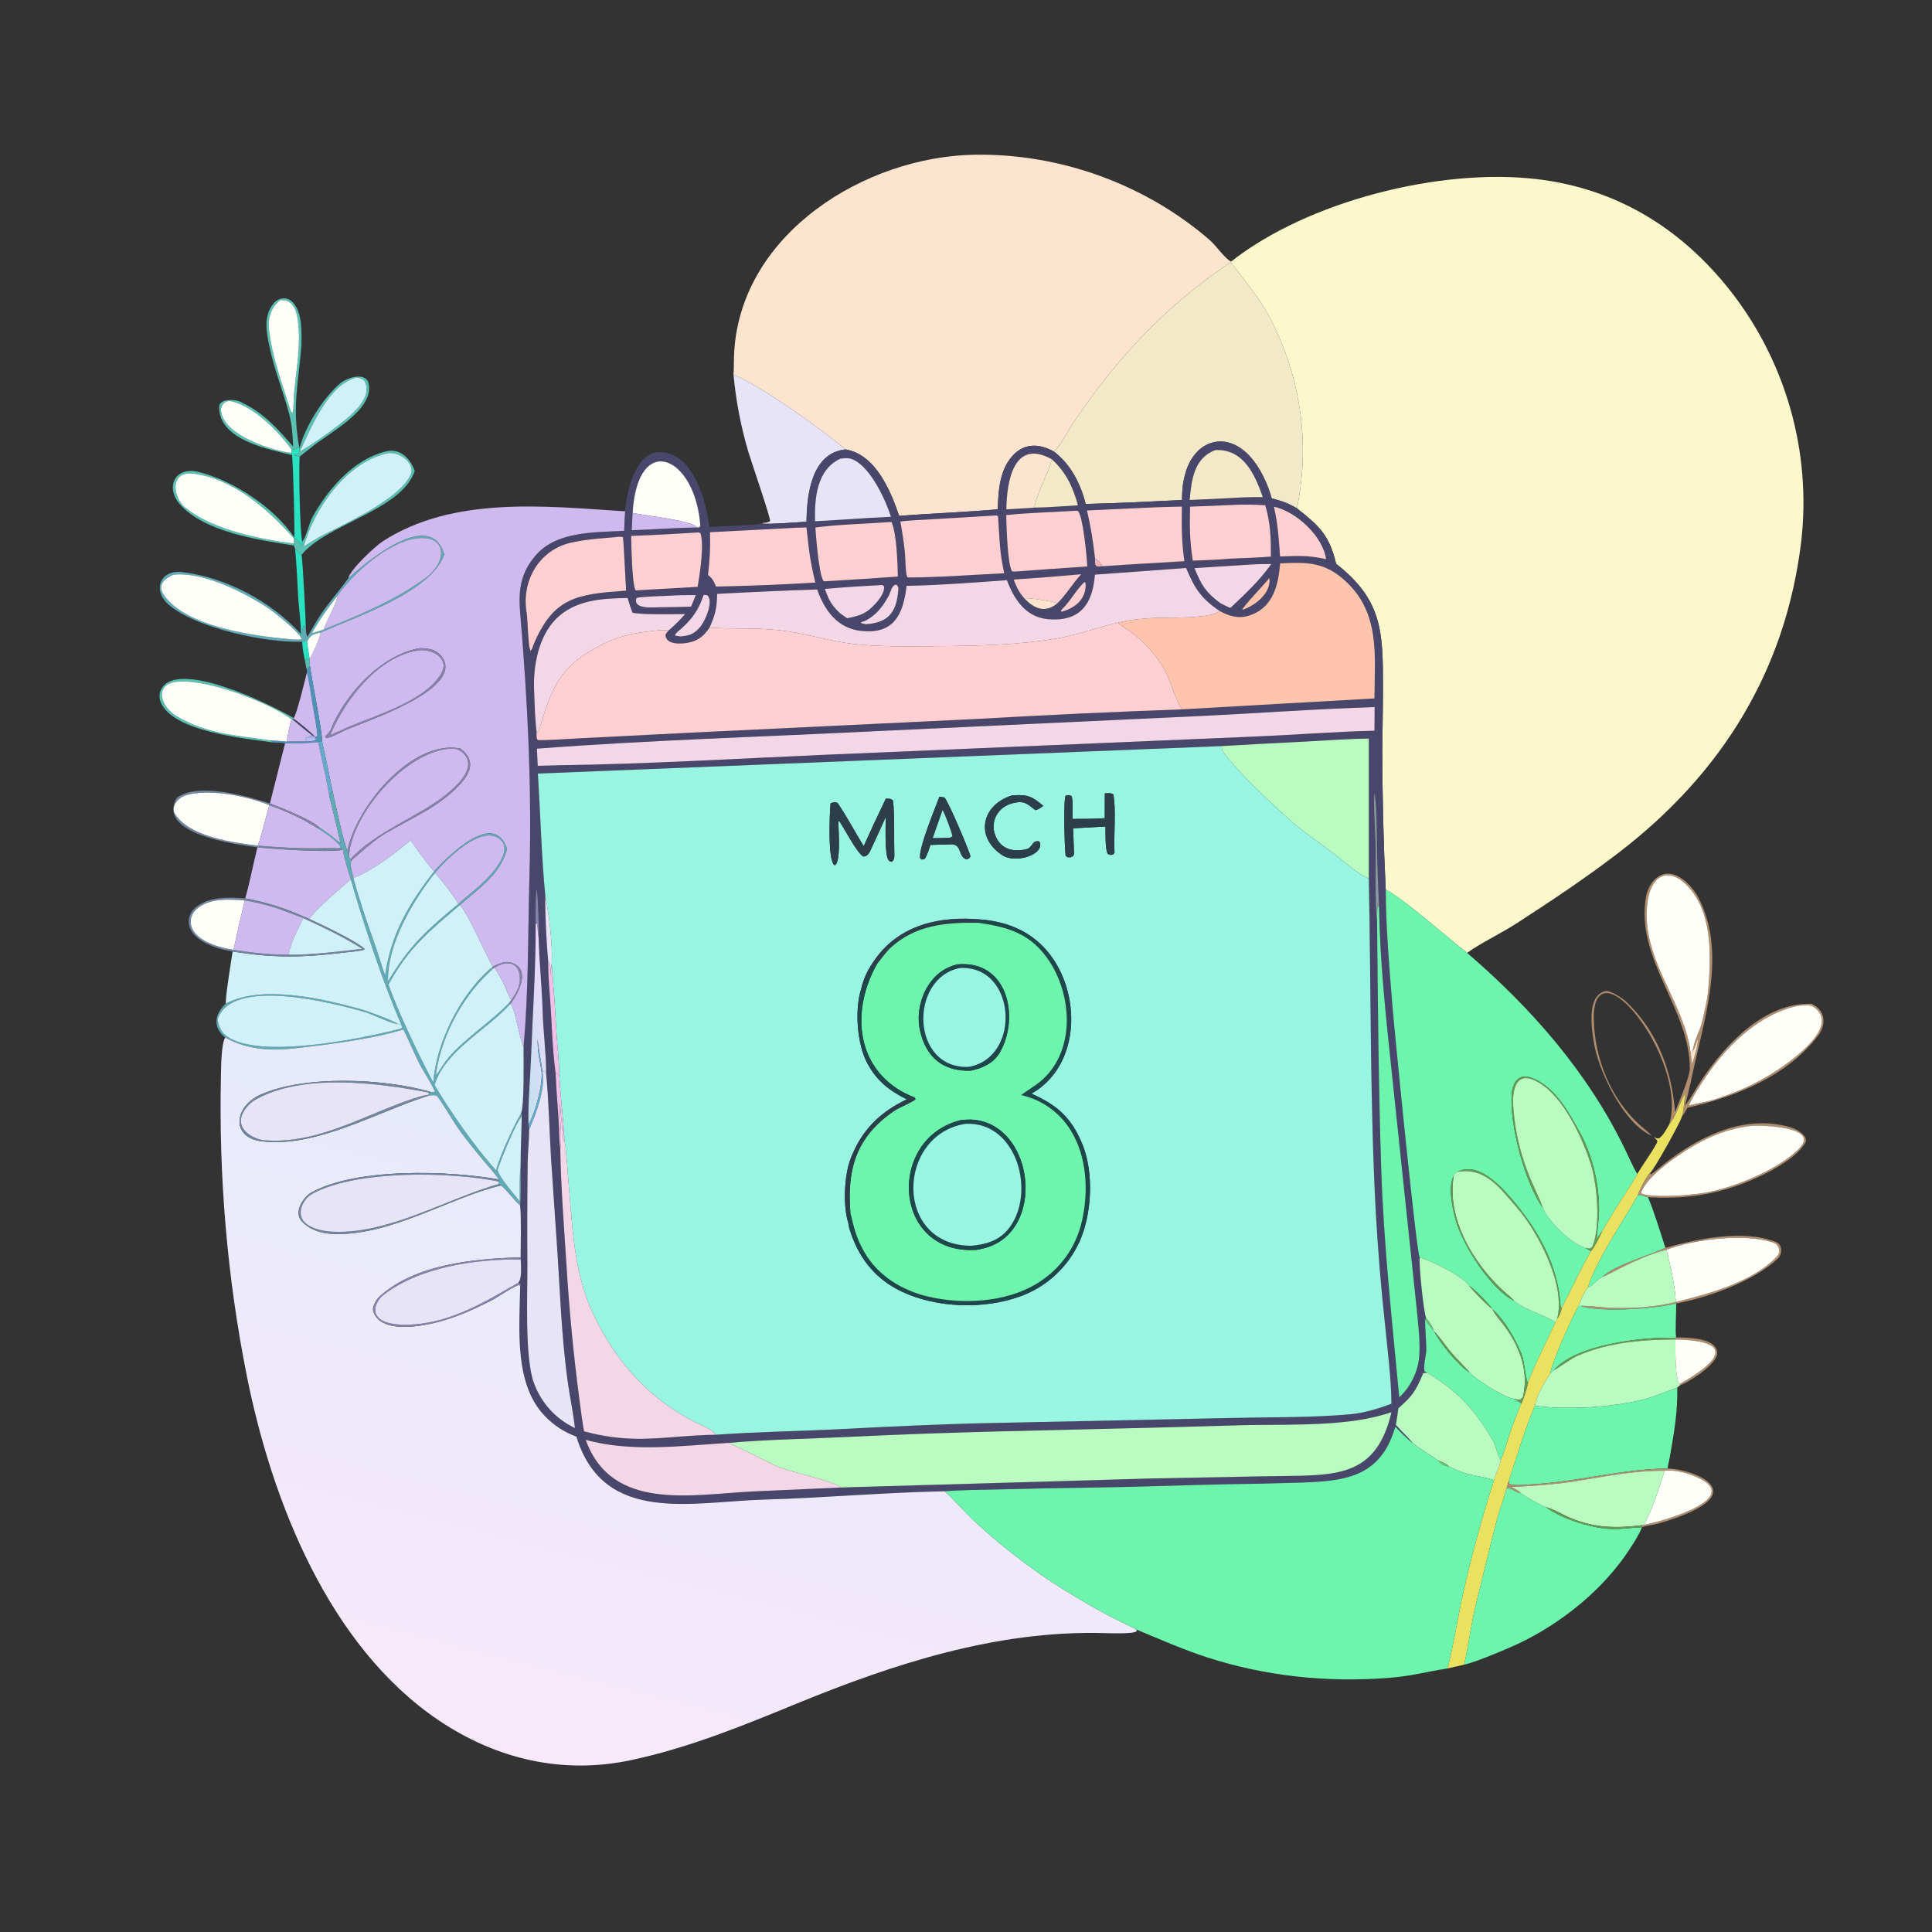 <svg width="1024" height="1024" viewBox="0 0 1024 1024" fill="none" xmlns="http://www.w3.org/2000/svg">
<rect x="0" y="0" width="1024" height="1024" fill="#333333" stroke="none"/>
<path d="M388.777 198.603C389.063 194.473 388.9 190.17 389.173 185.977C393.243 123.472 458.605 82.918 516.73 82.01C561.915 81.305 607.12 97.668 641.32 127.359C644.387 130.021 649.339 137.187 652.487 138.647L652.318 138.997C617.645 162.094 591.784 190.037 568.588 224.522C565.707 228.805 562.25 236.052 558.632 239.367C551.65 235.338 543.708 234.643 537.597 240.63C529.796 248.271 529.166 259.744 528.822 269.954C511.686 271.432 493.842 272.119 476.568 273.397C471.963 259.89 464.017 240.856 448.196 238.212C436.163 228.142 403.308 204.319 388.777 198.603Z" fill="#FDE4CF"/>
<path d="M652.487 138.646C693.203 106.547 763.429 88.919 814.51 94.938C856.842 99.926 891.048 121.002 917.212 154.239C946.636 191.853 960.098 239.524 954.695 286.973C946.394 355.652 912.47 410.064 858.078 451.825C840.524 465.302 822.2 477.504 803.611 489.535C795.823 494.574 784.716 499.862 777.601 505.046C767.528 497.189 744.694 476.947 734.467 471.503C733.25 446.551 732.646 421.573 732.656 396.592C732.75 385.837 733.002 374.736 733.007 364.002C733.023 334.721 732.659 317.928 708.164 298.82C704.583 283.518 699.055 278.602 687.386 269.418C687.97 267.218 688.192 265.342 688.56 263.104C693.911 230.543 688.348 197.838 673.217 168.614C667.722 158.002 659.543 148.52 652.318 138.996L652.487 138.646Z" fill="#FBF8CC"/>
<path d="M558.633 239.366C562.251 236.051 565.708 228.804 568.589 224.521C591.785 190.036 617.646 162.093 652.319 138.996C659.544 148.52 667.723 158.002 673.218 168.614C688.349 197.838 693.912 230.543 688.561 263.104C688.193 265.342 687.971 267.218 687.387 269.418C682.53 266.559 679.429 265.582 674.02 264.108C671.913 256.315 667.8 247.622 662.288 241.676C649.647 228.041 633.262 233.516 628.367 250.57C626.811 255.993 626.604 259.303 626.459 265.021C609.919 265.848 591.93 266.743 575.436 267.107C572.748 256.481 567.527 246.051 558.633 239.366Z" fill="#F2E9C8"/>
<path d="M154.67 238.355C147.281 228.39 135.257 216.02 122.974 212.732C120.006 211.938 117.422 213.85 117.127 217.035C117.318 230.524 145.098 239.237 154.53 240.041L154.784 241.199C143.468 238.311 116.015 233.552 116.129 215.753C116.161 210.664 126.171 211.548 128.72 213.671C139.755 218.813 147.599 227.722 155.402 236.736C155.071 230.549 154.842 225.201 153.21 219.196C149.98 207.258 145.347 195.749 142.774 183.639C141.151 175.997 139.541 167.295 145.038 160.791C147.75 157.583 152.363 157.092 155.282 160.323C160.398 165.986 159.843 176.168 159.77 183.367C157.954 204.736 154.728 216.071 158.712 237.711C161.733 226.077 170.976 211.343 180.008 203.453C184.396 199.619 193.859 197.37 195.3 202.978C198.956 217.211 173.831 229.663 164.853 237.259C163.902 238.063 158.54 242.155 158.806 242.031C158.319 241.784 156.818 241.539 156.076 241.288L158.515 240.027C159.023 238.558 158.926 239.337 158.479 237.6L157.79 237.266C156.47 238.25 156.313 238.251 154.67 238.355ZM148.663 159.063C143.755 162.709 141.887 168.573 142.539 174.466C144.167 189.164 149.865 204.379 154.271 218.375L154.915 218.926C155.72 217.777 155.626 211.333 155.803 209.278C156.939 196.118 159.776 182.49 157.785 169.29C156.949 163.741 154.96 158.679 148.663 159.063ZM189.059 200.025C173.824 204.023 165.117 226.265 158.893 239.367C160.639 238.331 162.585 237.235 164.266 236.129C170.143 232.103 175.788 228.329 181.617 223.644C187.266 219.103 198.13 209.991 192.92 201.599C192.483 200.896 189.923 200.219 189.059 200.025Z" fill="#58C1B2"/>
<path d="M154.271 218.375C149.865 204.379 144.167 189.164 142.539 174.466C141.887 168.573 143.755 162.709 148.663 159.063C154.96 158.679 156.949 163.742 157.785 169.291C159.776 182.491 156.939 196.118 155.803 209.278C155.626 211.333 155.72 217.778 154.915 218.927L154.271 218.375Z" fill="#FFFFFA"/>
<path d="M388.777 198.602C403.308 204.318 436.163 228.141 448.196 238.211C430.164 239.918 427.571 262.267 427.475 276.493C422.62 276.836 408.548 277.946 404.071 277.528L404.565 277.119C406.071 276.989 406.922 277.073 408.156 276.209C408.461 274.383 398.052 244.267 396.756 239.871C392.741 226.412 390.068 212.588 388.777 198.602Z" fill="#E6E4F6"/>
<path d="M158.893 239.365C165.117 226.263 173.824 204.021 189.059 200.023C189.923 200.217 192.483 200.894 192.92 201.597C198.13 209.989 187.266 219.101 181.617 223.642C175.788 228.327 170.143 232.101 164.266 236.127C162.585 237.233 160.639 238.329 158.893 239.365Z" fill="#D0F1FA"/>
<path d="M154.53 240.039C145.098 239.235 117.318 230.522 117.127 217.033C117.422 213.848 120.006 211.936 122.974 212.73C135.257 216.018 147.281 228.388 154.67 238.353L154.53 240.039Z" fill="#FFFFFA"/>
<path d="M427.475 276.494C427.571 262.268 430.164 239.919 448.196 238.212C464.017 240.856 471.963 259.89 476.568 273.397C493.842 272.119 511.686 271.432 528.822 269.954C529.166 259.744 529.796 248.271 537.597 240.63C543.708 234.643 551.65 235.338 558.632 239.367C567.526 246.052 572.747 256.482 575.435 267.108C591.929 266.744 609.918 265.849 626.458 265.022C626.603 259.304 626.81 255.994 628.366 250.571C633.261 233.517 649.646 228.042 662.287 241.677C667.799 247.623 671.912 256.316 674.019 264.109C679.428 265.583 682.529 266.56 687.386 269.419C699.055 278.603 704.583 283.519 708.164 298.821C732.659 317.929 733.023 334.722 733.007 364.003C733.002 374.737 732.75 385.838 732.656 396.593C732.646 421.574 733.25 446.552 734.467 471.504C734.552 491.483 736.314 511.962 737.903 531.877C738.957 545.102 750.762 664.666 752.473 666.507C752.491 666.527 752.518 666.536 752.54 666.55C751.755 668.496 754.641 696.695 755.94 698.652L755.367 699.079C755.263 704.559 755.978 709.999 755.973 715.517C755.97 718.454 753.94 725.178 755.273 727.022L756.502 727.605L754.354 727.816C750.237 737.523 748.822 739.598 741.171 746.442C740.767 749.189 740.359 752.511 739.815 755.175C742.567 758.35 746.612 762.112 748.875 764.926C746.118 763.055 742.028 758.71 739.532 756.225C731.62 783.726 711.816 785.167 687.14 785.88C674.933 786.27 662.723 786.538 650.511 786.684C625.612 787.188 600.125 788.205 575.338 788.518C559.852 788.7 544.369 789.008 528.889 789.442C520.287 789.655 509.255 789.705 500.806 790.409C468.967 791.014 436.826 793.903 405.004 794.824C366.758 795.931 319.889 808.341 305.51 761.458C299.18 759.156 293.465 755.429 288.807 750.565C272.396 733.549 275.324 704.397 275.707 681.89C275.991 681.369 275.912 681.162 275.971 680.492L274.674 679.877C276.807 677.806 276.071 670.625 276.027 667.596L275.951 666.444C275.961 659.914 276.367 644.832 275.669 638.872C276.262 634.586 275.977 623.403 275.904 618.738C275.921 610.005 276.389 600.428 276.54 591.563C276.754 590.829 276.591 590.999 276.225 589.981C277.955 585.486 277.493 561.236 277.49 554.745C280.255 524.384 279.779 494.48 280.619 464.252C281.92 417.385 279.678 371.692 275.7 325.02C274.667 312.894 275.8 303.712 283.996 294.263C295.149 281.405 315.241 282.205 330.821 281.36C330.897 277.864 331.063 274.371 331.319 270.883C332.149 260.434 336.869 237.58 351.881 239.766C368.128 242.132 374.164 265.582 375.989 279.321C381.987 278.984 399.206 278.395 404.071 277.529C408.548 277.947 422.62 276.837 427.475 276.494ZM557.553 243.472C537.207 232.032 533.577 255.405 533.381 269.951C538.254 269.638 543.429 269.45 548.248 269.059C555.341 268.991 564.143 268.245 571.347 267.827C568.677 258.082 565.051 250.356 557.553 243.472ZM369.651 279.602C370.767 279.462 370.242 279.671 371.194 278.899C368.756 241.67 337.914 228.199 335.317 271.848C335.128 274.912 334.919 277.963 334.843 281.032C345.995 280.675 358.781 279.647 369.651 279.602ZM576.123 270.562C578.238 279.703 579.286 286.586 580.386 295.897C580.459 298.282 580.021 298.83 581.209 300.22C582.512 300.258 583.096 300.257 584.391 300.137C598.663 299.074 613.428 298.362 627.748 297.456C626.226 286.897 626.29 279.068 626.433 268.511C610.209 268.758 592.44 269.87 576.123 270.562ZM537.23 307.184C538.897 311.185 539.94 313.889 542.963 317.15C548.203 322.768 554.082 325.105 560.498 319.715C564.906 315.439 568.437 309.369 573.047 304.352C561.121 305.456 549.181 306.4 537.23 307.184ZM646.49 323.872C636.555 317.155 633.177 311.913 628.669 301.047L580.318 304.582C579.165 319.758 572.804 329.8 555.233 328.147C543.66 327.058 537.439 317.603 533.686 307.5C517.691 308.659 496.427 310.307 480.511 310.501C478.751 325.54 473.918 336.521 455.941 334.334C443.636 332.837 436.965 323.32 433.102 312.438C416.178 312.96 397.12 313.854 380.084 314.774C379.934 322.375 379.208 325.591 376.116 332.541C373.087 337.105 370.139 339.605 364.619 340.669C360.79 341.408 352.719 341.755 352.714 336.337C353.369 335.355 353.503 335.116 354.277 334.23C357.478 331.571 360.37 328.559 363.159 325.471C356.277 325.521 341.23 325.937 335.253 324.77C334.223 321.97 333.424 319.855 332.69 316.958C319.132 317.167 304.574 317.914 294.516 328.244C285.334 337.672 282.551 353.099 283.074 365.76C283.347 372.402 283.548 381.56 284.433 388.046C284.378 389.668 284.125 390.854 284.944 392.2C287.187 392.612 304.551 391.452 307.758 391.285L365.256 388.374L518.169 381.037C554.172 378.969 590.195 377.285 626.234 375.986L728.497 370.195C728.58 347.449 731.683 324.929 713.031 307.886C701.874 297.69 692.74 297.953 678.496 298.604C677.546 310.074 674.837 322.217 661.967 326.291C656.37 328.063 651.485 326.558 646.49 323.872ZM458.492 329.088L456.445 329.769L456.429 330.27C457.206 330.465 458.068 330.703 458.843 330.862C470.662 330.081 475.086 324.793 476.1 313.001C476.247 311.292 476.216 311.011 475.132 309.875C472.521 310.068 472.302 313.416 471.12 315.601C468.005 321.356 464.485 326.069 458.492 329.088ZM647.518 395.442L285.098 410.011C286.348 430.186 287.071 455.084 289.024 474.801C288.801 484.106 289.685 499.776 290.524 509.216C290.53 515.029 290.923 521.41 291.395 527.244C292.489 540.756 292.638 554.955 294.443 568.351C294.878 579.471 296.112 590.621 296.403 601.764C296.461 604.005 296.588 606.837 296.966 609.023C297.232 628.063 298.982 650.926 300.215 669.985C301.638 693.522 303.875 717.003 306.924 740.384C307.688 745.874 308.527 753.342 309.563 758.665C337.598 766.112 353.24 760.772 379.332 760.449C400.632 758.885 423.309 758.594 444.75 757.495C471.604 756.118 498.345 754.781 525.234 754.239L653.493 751.54C674.155 751.054 695.472 751.462 716.018 749.557C722.931 748.917 731.015 746.501 737.489 744.006C737.427 731.23 735.492 716.033 734.201 703.117C731.985 682.808 730.307 662.445 729.167 642.048C726.096 584.301 726.69 523.692 725.497 465.666V391.465C714.898 391.56 701.948 392.522 691.314 393.086C676.711 393.788 662.112 394.573 647.518 395.442ZM730.949 480.954C730.532 470.517 730.042 460.288 729.858 449.866C729.747 443.531 729.81 425.494 728.477 420.368C727.835 425.81 728.842 440.016 729.022 446.063C729.382 458.132 728.458 476.894 729.874 488.261C730.288 531.7 730.645 575.39 732.048 618.81C733.371 659.761 737.815 699.944 741.634 740.644C741.89 740.402 742.142 740.155 742.391 739.905C748.042 734.276 751.525 726.834 752.226 718.89C752.873 711.742 751.609 701.135 750.88 693.683L746.772 654.72L737.663 568.317C734.606 539.557 731.395 509.895 730.949 480.954ZM285.479 496.776C285.815 493.652 285.165 474.254 284.494 471.3C283.753 473.257 283.797 486.995 283.92 489.836C284.018 513.151 282.331 537.162 281.462 560.476C281.082 570.653 279.708 586.195 280.111 595.93L280.435 598.711C280.53 602.854 279.772 611.039 279.672 615.837C279.451 634.271 279.404 652.706 279.531 671.141C279.576 686.662 278.111 719.41 282.891 732.728C286.643 743.378 294.504 752.081 304.718 756.894C304.231 752.545 303.523 747.906 302.734 743.589C297.968 717.506 297.229 691.039 295.502 664.639L292.031 613.508C291.164 598.786 290.891 584.146 289.493 569.407C289.52 558.466 287.908 546.879 287.603 535.864C287.244 522.878 285.762 509.761 285.479 496.776ZM386.026 764.769C361.149 766.302 334.321 769.856 310.431 763.123C324.209 801.347 366.506 792.078 399.255 790.488L445.643 788.412L610.256 783.615L664.032 782.58C668.715 782.52 673.523 782.43 678.201 782.362C708.346 781.919 729.54 782.821 737.505 748.477C715.369 756.238 684.667 754.879 660.721 755.327L609.532 756.741C556.597 758.103 503.425 758.905 450.594 761.545C429.723 762.587 406.73 762.939 386.026 764.769ZM644.177 238.562C632.798 242.687 631.504 254.476 630.555 265.007C638.398 264.689 646.237 264.312 654.073 263.876C659.144 263.573 664.224 263.439 669.303 263.473C665.17 251.624 659.111 237.836 644.177 238.562ZM445.465 243.077C432.869 248.915 431.677 264.01 431.992 276.282C440.597 275.766 449.286 275.306 457.877 274.689L472.237 273.907C469.395 264.93 461.747 248.493 452.807 243.892C450.37 242.638 448.093 242.718 445.465 243.077ZM651.312 267.717C644.463 268.037 637.612 268.306 630.759 268.524C630.542 278.867 630.524 286.75 632.197 297.166C638.51 296.905 646.155 296.705 652.407 296.077C659.299 295.777 666.765 295.581 673.589 295.003C673.664 285.316 673.396 277.274 670.607 267.777C664.183 267.373 657.739 267.353 651.312 267.717ZM675.225 268.557C677.425 278.895 677.695 284.61 678.46 294.943C688.192 294.622 693.314 294.238 702.853 296.38C701.191 284.173 686.966 271.11 675.225 268.557ZM570.42 270.693C558.929 271.434 544.411 271.781 533.303 273.003C533.433 278.019 533.961 299.735 536.454 302.852C537.78 302.955 537.809 302.995 539.121 302.882C551.501 301.932 563.886 301.057 576.277 300.258C575.988 294.716 574.098 274.071 571.372 270.818L570.42 270.693ZM527.928 273.202L494.745 275.172C489.699 275.484 482.052 275.76 477.208 276.391C478.21 282.15 479.111 287.592 479.664 293.432C479.921 296.143 479.862 304.253 480.961 305.965L481.424 306.101C498.599 305.994 515.185 304.686 532.27 303.826C531.354 299.518 530.627 295.728 530.149 290.743C529.712 286.188 529.33 278.639 529.007 273.745C528.788 273.576 528.569 273.408 528.35 273.24L527.928 273.202ZM471.461 276.727C460.13 277.534 442.916 278.042 432.163 279.595C432.482 284.579 434.078 305.111 436.57 308.131C449.689 307.388 462.801 306.544 475.906 305.6C475.692 298.961 475.386 283.626 472.669 276.973C472.492 276.539 472.015 276.712 471.461 276.727ZM421.753 279.717L376.305 282.086C376.571 290.692 376.186 296.176 375.271 304.753C377.804 306.819 378.206 307.904 379.506 310.906L386.848 310.731C401.961 310.35 417.065 309.7 432.155 308.781C429.249 297.048 428.769 291.365 427.452 279.546L421.753 279.717ZM369.646 282.234C357.955 282.999 346.254 283.602 334.546 284.043C334.578 288.883 335.023 309.075 336.715 312.634L337.117 312.949C348.059 312.187 358.926 311.765 369.759 311.038C370.914 304.355 373.376 288.694 371.231 282.631C370.17 282.071 370.706 282.166 369.646 282.234ZM326.144 284.709C318.185 285.412 310.394 285.865 302.695 287.612C285.549 291.5 276.232 308.093 279.153 324.901C279.754 328.358 279.83 343.48 281.301 344.94C282.201 343.671 282.136 343.627 282.592 342.109C293.305 316.343 305.816 314.956 331.862 313.043C331.643 310.148 330.415 285.195 330.22 284.736C328.317 284.332 328.011 284.449 326.144 284.709ZM662.519 299.252L633.106 301.09C636.546 309.782 639.074 313.965 646.666 319.593C648.502 320.543 650.201 321.489 652.138 322.215C660.102 314.659 667.409 307.949 673.825 298.934C670.342 299.002 665.912 298.97 662.519 299.252ZM672.843 306.394C670.842 308.839 658.434 321.955 658.402 323.27C665.225 321.118 673.835 314.279 672.843 306.394ZM574.843 308.415C570.06 312.96 567.441 318.642 562.438 323.382L562.412 323.97L562.672 324.24C570.004 322.27 576.032 317.247 575.355 309.06L574.843 308.415ZM465.303 310.214C455.922 310.681 446.551 311.32 437.193 312.131C439.203 317.846 440.586 320.691 445.241 325.033L448.968 327.694C453.447 326.793 457.525 325.923 461.099 322.802C464.093 320.186 469.139 314.909 468.548 310.702C467.381 309.754 467.297 310.128 465.303 310.214ZM355.267 315.713C351.459 315.909 340.164 316.194 337.376 316.926C335.035 323.67 348.068 321.645 351.47 321.834C356.394 321.808 361.317 321.71 366.238 321.538C367.132 319.476 368.022 317.534 368.731 315.398C364.524 315.457 359.394 315.395 355.267 315.713ZM372.968 315.286C370.252 323.232 367.234 327.64 360.916 333.357C359.938 334.241 357.599 335.909 357.782 336.877L360.709 337.338C365.602 336.806 367.62 336.241 371.049 332.361C373.72 329.337 378.541 318.426 374.782 315.47L372.968 315.286ZM715.686 375.286C690.859 376.201 664.416 378.166 639.333 379.359L463.136 387.593C404.103 390.555 343.436 392.317 284.575 396.822L285.014 405.915L296.861 405.589C342.474 404.963 389.736 402.135 435.425 400.125L663.321 390.462C684.693 389.605 707.477 387.781 728.475 387.297C728.515 383.17 728.624 378.861 728.573 374.749L715.686 375.286Z" fill="#48476B"/>
<path d="M154.669 238.355C156.312 238.251 156.469 238.25 157.789 237.266L158.478 237.6C158.925 239.337 159.022 238.558 158.514 240.027L156.075 241.288C156.817 241.539 158.318 241.784 158.805 242.031C158.346 251.287 158.885 278.061 160.094 287.19L160.619 288.077L160.209 288.583C157.44 287.407 159.239 286.216 155.603 285.182L155.961 284.788C156.404 283.599 155.333 244.917 154.783 241.199L154.529 240.041L154.669 238.355Z" fill="#29E2C2"/>
<path d="M630.555 265.004C631.504 254.473 632.798 242.684 644.177 238.559C659.111 237.833 665.17 251.621 669.303 263.47C664.224 263.436 659.144 263.57 654.073 263.873C646.237 264.309 638.398 264.686 630.555 265.004Z" fill="#F2E9C8"/>
<path d="M155.604 285.182C159.24 286.216 157.441 287.407 160.21 288.583L160.62 288.077L160.095 287.19C162.428 284.558 163.69 277.528 165.62 274.052C173.913 259.118 187.767 242.948 205.184 239.11C212.361 237.577 217.716 243.445 219.798 249.689C212.696 270.626 173.037 277.652 159.782 294.157C158.845 293.341 157.375 291.796 156.412 290.867L155.741 289.146L155.823 288.112L155.604 285.182ZM206.034 240.139C183.968 244.468 166.655 269.254 160.949 289.675C163.797 287.899 166.669 286.16 169.562 284.458C182.084 277.949 210.976 265.203 217.583 251.831C220.238 246.456 213.103 239.704 206.034 240.139Z" fill="#58C1B2"/>
<path d="M160.949 289.673C166.655 269.252 183.968 244.466 206.034 240.137C213.103 239.702 220.238 246.454 217.583 251.829C210.976 265.201 182.084 277.947 169.562 284.456C166.669 286.158 163.797 287.897 160.949 289.673Z" fill="#D0F1FA"/>
<path d="M533.381 269.948C533.577 255.402 537.207 232.029 557.553 243.469C555.052 252.256 549.879 260.44 548.248 269.056C543.429 269.447 538.254 269.635 533.381 269.948Z" fill="#FDE4CF"/>
<path d="M431.993 276.279C431.678 264.007 432.87 248.912 445.466 243.074C448.094 242.715 450.371 242.635 452.808 243.889C461.748 248.49 469.396 264.927 472.238 273.904L457.878 274.686C449.287 275.303 440.598 275.763 431.993 276.279Z" fill="#E6E4F6"/>
<path d="M557.553 243.469C565.051 250.353 568.677 258.079 571.347 267.824C564.143 268.242 555.341 268.988 548.248 269.056C549.879 260.44 555.052 252.256 557.553 243.469Z" fill="#F2E9C8"/>
<path d="M335.316 271.846C337.913 228.197 368.755 241.668 371.193 278.897C370.241 279.669 370.766 279.46 369.65 279.6C366.164 275.61 342.575 273.511 335.316 271.846Z" fill="#FFFFFA"/>
<path d="M155.741 289.147C137.095 286.172 108.691 282.141 95.479 267.454C87.566 258.656 92.233 246.875 105.485 250.196C123.903 254.811 145.296 269.07 155.962 284.789L155.604 285.183C142.26 270.102 123.535 253.593 102.413 251.044C89.304 249.463 91.444 264.85 99.497 270.036C113.967 281.101 138.227 285.83 155.823 288.113L155.741 289.147Z" fill="#58C1B2"/>
<path d="M155.824 288.112C138.228 285.829 113.968 281.1 99.498 270.035C91.445 264.849 89.305 249.462 102.414 251.043C123.536 253.592 142.261 270.101 155.605 285.182L155.824 288.112Z" fill="#FFFFFA"/>
<path d="M630.759 268.523C637.612 268.305 644.463 268.036 651.312 267.716C657.739 267.352 664.183 267.372 670.607 267.776C673.396 277.273 673.664 285.315 673.589 295.002C666.765 295.58 659.299 295.776 652.407 296.076C646.155 296.704 638.51 296.904 632.197 297.165C630.524 286.749 630.542 278.866 630.759 268.523Z" fill="#FFCFD2"/>
<path d="M184.588 306.534C185.576 301.866 198.875 289.475 202.97 286.839C240.206 262.865 288.503 268.244 330.455 270.954C330.743 270.93 331.031 270.906 331.319 270.882C331.063 274.37 330.897 277.863 330.821 281.359C315.241 282.204 295.149 281.404 283.996 294.262C275.8 303.711 274.667 312.893 275.7 325.019C279.678 371.691 281.92 417.384 280.619 464.251C279.779 494.479 280.255 524.383 277.49 554.744C275.143 549.723 272.974 534.397 270.578 532.041C274.659 526.64 282.398 512.472 269.692 509.972C267.232 509.488 263.438 511.221 261.177 512.393C257.247 505.454 248.107 484.285 243.786 479.643C253.79 470.72 264.932 463.754 268.732 450.099C262.158 428.666 237.129 454.179 230.07 461.814C225.817 457.123 221.289 450.587 217.582 445.345C209.833 451.956 196.741 461.943 187.289 465.291C186.65 462.618 185.157 458.145 186.326 455.909C191.147 451.714 198.884 444.86 204.201 441.731C217.759 433.754 233.06 427.543 243.842 415.654C249.92 408.953 251.847 402.748 244.066 396.76C218.162 391.712 188.651 427.933 184.202 450.765C182.387 448.388 177.433 424.364 176.284 419.42C174.484 410.75 172.74 401.816 170.742 393.209C170.941 388.171 165.312 360.769 164.326 353.108L163.918 349.453L164.08 349.175C165.23 348.026 170.269 336.561 169.868 335.256C188.665 326.719 228.064 314.168 235.444 293.918C228.192 268.907 194.236 297.91 184.588 306.534ZM222.14 343.594C202.664 347.298 185.588 365.388 177.06 382.69C175.341 386.178 175.88 387.027 172.614 389.992L172.522 390.881C174.214 391.496 177.506 389.605 179.303 388.765L183.35 386.859C194.081 382.146 243.325 366.096 235.161 349.647C233.883 347.124 231.653 345.213 228.964 344.335C227.147 343.741 224.05 343.43 222.14 343.594Z" fill="#CFBAF0"/>
<path d="M580.386 295.894C579.286 286.583 578.238 279.7 576.123 270.559C592.44 269.867 610.209 268.755 626.433 268.508C626.29 279.065 626.226 286.894 627.748 297.453C613.428 298.359 598.663 299.071 584.391 300.134C583.196 298.057 582.229 297.372 580.386 295.894Z" fill="#FFCFD2"/>
<path d="M678.46 294.941C677.695 284.608 677.425 278.893 675.225 268.555C686.966 271.108 701.191 284.171 702.853 296.378C693.314 294.236 688.192 294.62 678.46 294.941Z" fill="#FFCFD2"/>
<path d="M533.303 273.001C544.411 271.779 558.929 271.432 570.42 270.691L571.372 270.816C574.098 274.069 575.988 294.714 576.277 300.256C563.886 301.055 551.501 301.93 539.121 302.88C537.809 302.993 537.78 302.953 536.454 302.85C533.961 299.733 533.433 278.017 533.303 273.001Z" fill="#FFCFD2"/>
<path d="M335.318 271.848C342.577 273.513 366.166 275.612 369.652 279.602C358.782 279.647 345.996 280.675 334.844 281.032C334.92 277.963 335.129 274.912 335.318 271.848Z" fill="#CFBAF0"/>
<path d="M477.207 276.388C482.051 275.757 489.698 275.481 494.744 275.169L527.927 273.199L528.349 273.237C528.568 273.405 528.787 273.573 529.006 273.742C529.329 278.636 529.711 286.185 530.148 290.74C530.626 295.725 531.353 299.515 532.269 303.823C515.184 304.683 498.598 305.991 481.423 306.098L480.96 305.962C479.861 304.25 479.92 296.14 479.663 293.429C479.11 287.589 478.209 282.147 477.207 276.388Z" fill="#FFCFD2"/>
<path d="M432.162 279.594C442.915 278.041 460.129 277.533 471.46 276.726C472.014 276.711 472.491 276.538 472.668 276.972C475.385 283.625 475.691 298.96 475.905 305.599C462.8 306.543 449.688 307.387 436.569 308.13C434.077 305.11 432.481 284.578 432.162 279.594Z" fill="#FFCFD2"/>
<path d="M376.305 282.083L421.753 279.714L427.452 279.543C428.769 291.362 429.249 297.045 432.155 308.778C417.065 309.697 401.961 310.347 386.848 310.728L379.507 310.903C378.207 307.901 377.804 306.816 375.271 304.75C376.186 296.173 376.571 290.689 376.305 282.083Z" fill="#FFCFD2"/>
<path d="M334.547 284.041C346.255 283.6 357.956 282.997 369.647 282.232C370.707 282.164 370.171 282.069 371.232 282.629C373.377 288.692 370.915 304.353 369.76 311.036C358.927 311.763 348.06 312.185 337.118 312.947L336.716 312.632C335.024 309.073 334.579 288.881 334.547 284.041Z" fill="#FFCFD2"/>
<path d="M184.588 306.531C194.236 297.907 228.192 268.904 235.444 293.915C228.064 314.165 188.665 326.716 169.868 335.253C165.551 336.357 165.076 336.217 162.71 339.955L160.168 340.097C141.491 340.859 104.754 333.232 89.772 320.834C80.516 313.174 84.569 301.705 96.758 303.215C119.931 306.084 143.592 318.7 159.447 335.982L159.726 336.336C160.118 334.7 160.316 332.446 161.221 331.241L162.133 333.571C162.23 335.604 162.256 335.588 162.918 337.536C164.465 334.861 166.021 332.187 167.592 329.526C172.449 321.297 179.052 314.248 184.588 306.531ZM171.484 333.71C190.51 325.92 208.178 318.839 225.083 306.694C237.561 297.73 237.205 283.139 220.487 285.391C205.686 287.385 187.281 303.698 178.953 315.578C173.891 322.252 169.487 328.141 165.382 335.538C167.157 335.022 169.827 334.337 171.484 333.71ZM91.908 304.61C87.049 306.629 83.286 310.131 86.822 315.292C98.644 332.545 135.496 337.216 154.382 338.845C155.883 338.923 158.522 339.258 159.791 338.709C159.151 335.392 145.006 324.15 141.932 322.158C129.096 313.841 107.614 302.916 91.908 304.61Z" fill="#5FAAB4"/>
<path d="M282.593 342.105C282.137 343.623 282.202 343.667 281.302 344.936C279.831 343.476 279.755 328.354 279.154 324.897C276.233 308.089 285.55 291.496 302.696 287.608C310.395 285.861 318.186 285.408 326.145 284.705C328.012 284.445 328.318 284.328 330.221 284.732C330.416 285.191 331.644 310.144 331.863 313.039C305.817 314.952 293.306 316.339 282.593 342.105Z" fill="#FFCFD2"/>
<path d="M178.953 315.58C187.281 303.7 205.686 287.387 220.487 285.393C237.205 283.141 237.561 297.732 225.083 306.696C208.178 318.841 190.51 325.922 171.484 333.712C173.331 328.507 178.524 319.673 178.953 315.58Z" fill="#CFBAF0"/>
<path d="M156.412 290.867C157.375 291.796 158.845 293.341 159.782 294.157C160.466 296.051 162.084 329.822 162.133 333.574L161.221 331.244C160.316 332.449 160.118 334.703 159.726 336.339L159.447 335.985C159.68 331.389 158.344 321.757 158.054 316.722C157.562 308.171 157.235 299.349 156.412 290.867Z" fill="#29E2C2"/>
<path d="M580.386 295.895C582.229 297.373 583.196 298.058 584.391 300.135C583.096 300.255 582.512 300.256 581.209 300.218C580.021 298.828 580.459 298.28 580.386 295.895Z" fill="#F0B2BB"/>
<path d="M646.49 323.87C651.485 326.556 656.37 328.061 661.967 326.289C674.837 322.215 677.546 310.072 678.496 298.602C692.74 297.951 701.874 297.688 713.031 307.884C731.683 324.927 728.58 347.447 728.497 370.193L626.234 375.984C624.167 372.026 622.349 367.633 620.844 363.279C616.858 351.746 609.072 342.06 599.256 334.916C596.844 333.161 594.79 332.122 592.635 330.003C599.363 328.362 602.574 328.25 609.109 327.677C617.063 326.979 641.162 328.39 646.49 323.87Z" fill="#FEC4AE"/>
<path d="M633.105 301.09L662.518 299.252C665.911 298.97 670.341 299.002 673.824 298.934C667.408 307.949 660.101 314.659 652.137 322.215C650.2 321.489 648.501 320.543 646.665 319.593C639.073 313.965 636.545 309.782 633.105 301.09Z" fill="#F4D7E7"/>
<path d="M628.668 301.047C633.176 311.913 636.554 317.155 646.489 323.872C641.161 328.392 617.062 326.981 609.108 327.679C602.573 328.252 599.362 328.364 592.634 330.005C582.159 332.418 571.293 336.415 561.04 338.229C539.658 342.012 516.729 342.335 495.015 342.494C481.685 342.592 465.173 342.855 451.993 341.286C438.804 339.717 427.179 335.602 413.302 334.067C408.024 333.531 402.726 333.216 397.421 333.124C394.179 333.066 378.058 333.181 376.115 332.541C379.207 325.591 379.933 322.375 380.083 314.774C397.119 313.854 416.177 312.96 433.101 312.438C436.964 323.32 443.635 332.837 455.94 334.334C473.917 336.521 478.75 325.54 480.51 310.501C496.426 310.307 517.69 308.659 533.685 307.5C537.438 317.603 543.659 327.058 555.232 328.147C572.803 329.8 579.164 319.758 580.317 304.582L628.668 301.047Z" fill="#F4D7E7"/>
<path d="M154.382 338.848C135.496 337.219 98.644 332.548 86.822 315.295C83.286 310.134 87.049 306.632 91.908 304.613C107.614 302.919 129.096 313.844 141.932 322.161C145.006 324.153 159.151 335.395 159.791 338.712C158.522 339.261 155.883 338.926 154.382 338.848Z" fill="#FFFFFA"/>
<path d="M542.964 317.15C539.941 313.889 538.897 311.185 537.23 307.184C549.181 306.4 561.121 305.456 573.047 304.352C568.437 309.369 564.906 315.439 560.498 319.715C559.14 318.974 544.395 316.505 542.964 317.15Z" fill="#FFCFD2"/>
<path d="M658.402 323.267C658.434 321.952 670.842 308.836 672.843 306.391C673.835 314.276 665.225 321.115 658.402 323.267Z" fill="#FEC4AE"/>
<path d="M562.672 324.239L562.412 323.969L562.438 323.381C567.441 318.641 570.06 312.959 574.843 308.414L575.355 309.059C576.032 317.246 570.004 322.269 562.672 324.239Z" fill="#FFCFD2"/>
<path d="M437.193 312.128C446.551 311.317 455.922 310.678 465.303 310.211C467.297 310.125 467.381 309.751 468.548 310.699C469.139 314.906 464.093 320.183 461.099 322.799C457.525 325.92 453.447 326.79 448.968 327.691L445.241 325.03C440.586 320.688 439.203 317.843 437.193 312.128Z" fill="#F4D7E7"/>
<path d="M458.844 330.858C458.069 330.699 457.207 330.461 456.43 330.266L456.446 329.765L458.493 329.084C464.486 326.065 468.006 321.352 471.121 315.597C472.303 313.412 472.522 310.064 475.133 309.871C476.217 311.007 476.248 311.288 476.101 312.997C475.087 324.789 470.663 330.077 458.844 330.858Z" fill="#F4D7E7"/>
<path d="M351.469 321.831C348.067 321.642 335.034 323.667 337.375 316.923C340.163 316.191 351.458 315.906 355.266 315.71C359.393 315.392 364.523 315.454 368.73 315.395C368.021 317.531 367.131 319.473 366.237 321.535C361.316 321.707 356.393 321.805 351.469 321.831Z" fill="#F4D7E7"/>
<path d="M360.709 337.337L357.782 336.876C357.599 335.908 359.938 334.24 360.916 333.356C367.234 327.639 370.252 323.231 372.968 315.285L374.782 315.469C378.541 318.425 373.72 329.336 371.049 332.36C367.62 336.24 365.602 336.805 360.709 337.337Z" fill="#F4D7E7"/>
<path d="M178.954 315.578C178.525 319.671 173.332 328.505 171.485 333.71C169.828 334.337 167.158 335.022 165.383 335.538C169.488 328.141 173.892 322.252 178.954 315.578Z" fill="#FFFFFA"/>
<path d="M542.963 317.149C544.394 316.504 559.14 318.973 560.498 319.714C554.082 325.104 548.203 322.767 542.963 317.149Z" fill="#FDE4CF"/>
<path d="M354.277 334.229C351.037 333.622 347.674 334.217 344.366 334.591C331.02 336.1 321.389 339.343 310.216 346.726C296.98 355.474 292.68 365.032 287.858 379.818C287.202 381.827 286.161 385.559 285.494 387.752C285.14 387.85 284.787 387.948 284.433 388.045C283.548 381.559 283.347 372.401 283.074 365.759C282.551 353.098 285.334 337.671 294.516 328.243C304.574 317.913 319.132 317.166 332.69 316.957C333.424 319.854 334.223 321.969 335.253 324.769C341.23 325.936 356.277 325.52 363.159 325.47C360.37 328.558 357.478 331.57 354.277 334.229Z" fill="#F4D7E7"/>
<path d="M376.117 332.54C378.06 333.18 394.181 333.065 397.423 333.123C402.728 333.215 408.026 333.53 413.304 334.066C427.181 335.601 438.806 339.716 451.995 341.285C465.175 342.854 481.687 342.591 495.017 342.493C516.731 342.334 539.66 342.011 561.042 338.228C571.295 336.414 582.161 332.417 592.636 330.004C594.791 332.123 596.845 333.162 599.257 334.917C609.073 342.061 616.859 351.747 620.845 363.28C622.35 367.634 624.168 372.027 626.235 375.985C590.196 377.284 554.173 378.968 518.17 381.036L365.257 388.373L307.759 391.284C304.552 391.451 287.188 392.611 284.945 392.199C284.126 390.853 284.379 389.667 284.434 388.045C284.788 387.948 285.141 387.85 285.495 387.752C286.162 385.559 287.203 381.827 287.859 379.818C292.681 365.032 296.981 355.474 310.217 346.726C321.39 339.343 331.021 336.1 344.367 334.591C347.675 334.217 351.038 333.622 354.278 334.229C353.504 335.115 353.37 335.354 352.715 336.336C352.72 341.754 360.79 341.407 364.619 340.668C370.139 339.604 373.088 337.104 376.117 332.54Z" fill="#FFCFD2"/>
<path d="M162.711 339.956C165.077 336.218 165.552 336.358 169.869 335.254C170.27 336.559 165.231 348.024 164.081 349.173C163.534 346.282 163.132 342.907 162.711 339.956Z" fill="#FFFFFA"/>
<path d="M160.168 340.099L162.71 339.957C163.131 342.908 163.533 346.283 164.08 349.174L163.918 349.452L162.73 348.946C162.041 349.695 162.14 349.494 161.665 350.374C160.952 346.725 160.287 343.826 160.168 340.099Z" fill="#29E2C2"/>
<path d="M183.349 386.859L179.302 388.765C177.505 389.605 174.213 391.496 172.521 390.881L172.613 389.992C175.879 387.027 175.34 386.178 177.059 382.69C185.587 365.388 202.663 347.298 222.139 343.594C224.049 343.43 227.146 343.741 228.963 344.335C231.652 345.213 233.882 347.124 235.16 349.647C243.324 366.096 194.08 382.146 183.349 386.859ZM221.938 344.698C200.57 347.752 182.891 370.872 175.08 389.527C178.124 388.219 181.237 386.928 184.216 385.495C198.923 379.157 226.435 371.307 234.226 356.234C237.878 349.167 229.589 343.922 221.938 344.698Z" fill="#8583AB"/>
<path d="M175.08 389.526C182.891 370.871 200.57 347.751 221.938 344.697C229.589 343.921 237.878 349.166 234.226 356.233C226.435 371.306 198.923 379.156 184.216 385.494C181.237 386.927 178.124 388.218 175.08 389.526Z" fill="#CFBAF0"/>
<path d="M161.664 350.373C162.139 349.493 162.04 349.694 162.729 348.945L163.917 349.451L164.325 353.106L162.54 354.777L161.664 350.373Z" fill="#58C1B2"/>
<path d="M164.326 353.105C165.312 360.766 170.941 388.168 170.742 393.206L169.691 392.72L168.662 393.366C162.683 393.863 157.136 394.2 151.106 393.95C148.759 393.597 147.59 393.599 145.19 393.578L142.836 392.373C145.856 392.521 148.872 392.736 151.883 393.016L163.061 392.926C164.967 392.728 166.55 392.946 167.64 391.826L166.936 390.445L167.791 390.403L168.197 389.796C167.737 384.2 166.378 377.617 165.445 372.002C164.647 367.209 163.859 360.98 162.652 356.378L162.541 354.776L164.326 353.105Z" fill="#4E92B8"/>
<path d="M162.653 356.379C163.86 360.981 164.648 367.21 165.446 372.003C166.379 377.618 167.738 384.201 168.198 389.797L167.792 390.404L166.937 390.446C165.02 388.304 157.803 382.34 155.516 380.894L155.634 380.598C157.186 379.098 161.875 359.54 162.653 356.379Z" fill="#CFBAF0"/>
<path d="M145.189 393.579C130.32 391.454 90.864 387.959 85.006 371.711C84.245 369.587 84.42 367.24 85.487 365.251C94.052 349.022 144.045 373.648 155.632 380.598L155.514 380.894L155.376 381.52L154.544 381.259C142.025 371.97 108.36 359.148 92.803 361.493C81.996 363.122 84.886 374.418 93.675 379.602C110.038 389.255 125.141 389.645 142.835 392.374L145.189 393.579Z" fill="#58C1B2"/>
<path d="M142.836 392.373C125.142 389.644 110.039 389.254 93.675 379.601C84.887 374.417 81.996 363.121 92.804 361.492C108.361 359.147 142.026 371.969 154.545 381.258C153.094 385.12 152.892 389.093 151.883 393.016C148.872 392.736 145.856 392.521 142.836 392.373Z" fill="#FFFFFA"/>
<path d="M284.574 396.819C343.435 392.314 404.102 390.552 463.135 387.59L639.332 379.356C664.415 378.163 690.858 376.198 715.685 375.283L728.572 374.746C728.623 378.858 728.514 383.167 728.474 387.294C707.476 387.778 684.692 389.602 663.32 390.459L435.424 400.122C389.735 402.132 342.473 404.96 296.86 405.586L285.013 405.912L284.574 396.819Z" fill="#F4D7E7"/>
<path d="M154.545 381.262L155.377 381.523C158.669 384.259 162.068 387.18 165.489 389.724C164.172 390.186 162.728 390.483 161.882 391.499L162.036 392.315L163.061 392.93L151.883 393.02C152.892 389.097 153.094 385.124 154.545 381.262Z" fill="#CFBAF0"/>
<path d="M155.515 380.895C157.802 382.341 165.019 388.305 166.936 390.447L165.489 389.722C162.068 387.178 158.669 384.257 155.377 381.521L155.515 380.895Z" fill="#48476B"/>
<path d="M165.49 389.723L166.937 390.448L167.641 391.829C166.551 392.949 164.968 392.731 163.062 392.929L162.037 392.314L161.883 391.498C162.729 390.482 164.173 390.185 165.49 389.723Z" fill="url(#paint0_linear_2293_116855)"/>
<path d="M647.518 395.442C662.112 394.573 676.711 393.788 691.314 393.086C701.948 392.522 714.898 391.56 725.497 391.465V465.666C719.542 463.308 711.505 455.875 705.69 451.467C698.333 445.888 690.435 440.771 683.4 434.379C671.867 423.9 657.544 410.905 648.11 398.335C647.671 397.751 647.569 396.112 647.518 395.442Z" fill="#B9FBC0"/>
<path d="M170.742 393.209C172.74 401.816 174.484 410.75 176.284 419.42C175.121 420.558 175.208 420.502 174.57 422.016C174.033 417.312 169.837 399.189 168.662 393.369L169.691 392.723L170.742 393.209Z" fill="#66AACB"/>
<path d="M151.105 393.951C157.135 394.201 162.682 393.864 168.661 393.367C169.836 399.187 174.032 417.31 174.569 422.014C176.537 430.167 178.755 438.751 180.491 446.919C176.216 443.546 172.695 440.746 168.137 437.743C166.072 435.143 148.297 427.712 144.114 426.301L143.066 425.822L151.105 393.951Z" fill="#CFBAF0"/>
<path d="M285.098 410.01L647.518 395.441C647.569 396.111 647.671 397.75 648.11 398.334C657.544 410.904 671.867 423.899 683.4 434.378C690.435 440.77 698.333 445.887 705.69 451.466C711.505 455.874 719.542 463.307 725.497 465.665C726.69 523.691 726.096 584.3 729.167 642.047C730.307 662.444 731.985 682.807 734.201 703.116C735.492 716.032 737.427 731.229 737.489 744.005C731.015 746.5 722.931 748.916 716.018 749.556C695.472 751.461 674.155 751.053 653.493 751.539L525.234 754.238C498.345 754.78 471.604 756.117 444.75 757.494C423.309 758.593 400.632 758.884 379.332 760.448C377.89 757.752 371.794 755.425 368.984 754.038C344.305 741.85 326.171 721.422 314.526 696.719C303.908 674.194 303.514 650.466 301.279 626.099C300.649 619.232 300.416 611.602 299.295 604.908L299.158 604.123C298.553 592.876 297.077 581.465 296.459 570.17C296.544 564.867 295.504 555.651 295.124 549.999C294.374 536.93 293.475 523.869 292.429 510.82C292.998 500.646 291.02 484.758 289.024 474.8C287.071 455.083 286.348 430.185 285.098 410.01ZM519.817 487.343C498.362 485.388 476.959 490.028 463.906 508.349C460.18 513.578 457.792 518.109 456.359 524.438C452.929 535.335 454.246 553.566 459.791 563.739C464.878 573.072 471.37 578.071 480.595 582.678C466.266 589.549 456.72 598.948 450.837 614.147C447.457 622.878 446.714 639.293 449.617 648.171C449.691 649.76 450.604 652.605 451.164 654.18C456.079 667.985 464.616 678.233 477.889 684.543C496.457 693.369 521.695 694.08 540.857 687.071C554.69 682.04 565.931 671.676 572.066 658.297C578.76 643.596 579.824 621.646 573.762 606.676C567.977 592.392 560.252 585.661 546.731 579.67C573.186 564.527 573.247 525.506 554.999 504.044C545.903 493.347 533.593 488.452 519.817 487.343ZM585.571 420.489L585.545 433.673C579.679 434.024 574.362 434.049 568.492 434.063C568.483 431.514 568.827 423.352 567.87 421.848C566.371 421.399 566.41 421.493 564.83 421.717C563.531 423.256 564.264 450.152 564.816 453.619C566.241 454.675 565.425 454.29 567.513 454.395C569.192 453.523 568.704 454.162 569.271 452.624L568.761 439.032L585.905 438.078C585.978 441.331 585.702 450.582 587.208 452.651C589.075 453.301 588.161 453.253 590.048 452.874C590.271 452.553 590.494 452.232 590.718 451.911C590.219 443.631 591.663 428.638 590.08 420.984C588.613 420.163 587.298 420.428 585.571 420.489ZM536.317 421.601C520.27 426.669 516.636 443.539 531.057 453.182C538.482 458.148 554.378 452.614 550.861 445.96C547.146 445.365 547.829 447.946 544.869 449.836C537.178 452.102 529.779 450.086 527.203 441.866C526.164 438.613 526.517 435.074 528.179 432.091C530.089 428.655 533.233 426.542 537.045 425.638C542.989 424.23 544.379 426.03 548.819 429.418C550.495 429.02 551.545 428.116 552.978 427.139C547.306 422.273 544.72 420.97 537.069 421.543L536.317 421.601ZM497.886 422.321C495.806 427.905 486.518 450.259 487.73 454.962C488.838 455.843 488.177 455.556 489.972 455.356C491.348 453.751 492.413 449.973 493.164 447.816L504.625 447.52C509.962 447.842 507.757 454.218 512.384 455.499C514.041 454.688 513.482 455.272 514.377 453.95C513.738 450.861 502.785 425.094 500.656 422.77C499.445 422.382 499.172 422.416 497.886 422.321ZM469.52 423.282C465.506 431.63 461.588 440.022 457.765 448.458C453.112 440.901 448.963 432.976 444.004 425.674C443.617 425.104 441.138 425.055 440.2 425.887C439.761 430.701 438.535 457.211 442.512 458.631C445.705 456.758 444.449 440.891 444.385 436.876L444.39 435.256L444.994 435.37C447.831 439.77 454.125 451.862 457.517 453.967C459.941 453.919 460.742 452.083 461.698 449.999C464.278 444.376 466.953 438.756 469.439 433.093C469.498 437.349 468.73 453.479 471.04 456.028C471.626 456.673 471.884 456.603 472.678 456.79C473.883 455.653 474.072 454.93 474.015 453.072C473.753 444.601 474.263 432.528 473.325 424.332C471.729 423.033 472.037 423.455 469.52 423.282Z" fill="#98F5E1"/>
<path d="M184.201 450.763C188.65 427.931 218.161 391.71 244.065 396.758C251.846 402.746 249.919 408.951 243.841 415.652C233.059 427.541 217.758 433.752 204.2 441.729C198.883 444.858 191.146 451.712 186.325 455.907L185.744 455.408C198.331 441.126 222.071 432.781 236.706 420.931C241.243 417.107 247.42 411.702 248.117 405.481C248.554 400.888 243.948 396.561 239.517 396.729C215.384 397.647 186.3 431.277 184.944 454.011C184.778 452.48 184.633 452.22 184.201 450.763Z" fill="#8583AB"/>
<path d="M184.945 454.013C186.301 431.279 215.385 397.649 239.518 396.731C243.949 396.563 248.555 400.89 248.118 405.483C247.421 411.704 241.244 417.109 236.707 420.933C222.072 432.783 198.332 441.128 185.745 455.41C185.413 455.08 185.18 454.478 184.945 454.013Z" fill="#CFBAF0"/>
<path d="M93.78 422.697C94.416 422.307 95.063 421.936 95.722 421.586C107.617 415.362 130.769 421.882 143.067 425.821L144.115 426.3L143.964 427.176L142.718 426.732C131.105 421.9 110.412 417.773 98.274 421.592C94.325 422.834 90.297 427.69 92.845 431.578C100.806 443.719 123.98 446.653 136.639 448.211C148.24 449.153 159.38 449.843 171.031 449.558C173.599 449.495 176.631 449.493 179.168 449.663C180.385 449.938 180.713 449.941 181.834 450.418C173.48 452.029 145.321 450.008 136.421 449.125C125.285 447.592 82.275 442.151 93.78 422.697Z" fill="#71859F"/>
<path d="M730.949 480.953L730.275 480.34C729.721 483.254 730.039 485.383 729.874 488.26C728.458 476.893 729.382 458.131 729.022 446.062C728.842 440.015 727.835 425.809 728.477 420.367C729.81 425.493 729.747 443.53 729.858 449.865C730.042 460.287 730.532 470.516 730.949 480.953Z" fill="#88979F"/>
<path d="M136.638 448.211C123.979 446.653 100.805 443.719 92.845 431.578C90.296 427.69 94.325 422.834 98.273 421.592C110.411 417.773 131.104 421.9 142.717 426.732C141.364 431.613 138.277 444.049 136.638 448.211Z" fill="#FFFFFA"/>
<path d="M174.57 422.014C175.208 420.5 175.121 420.556 176.284 419.418C177.433 424.362 182.387 448.386 184.202 450.763C184.634 452.22 184.779 452.48 184.945 454.011C185.18 454.476 185.413 455.078 185.745 455.408L186.326 455.907C185.157 458.143 186.65 462.616 187.289 465.289C190.478 477.039 194.09 487.674 198.203 499.102C200.325 504.998 201.801 510.898 204.138 516.872C207.237 494.954 216.806 478.921 230.07 461.812C237.129 454.177 262.158 428.664 268.732 450.097C264.932 463.752 253.79 470.718 243.786 479.641C227.259 493.773 216.577 502.303 205.925 521.797C209.897 534.002 223.367 562.371 229.659 573.702C231.19 552.766 243.687 527.814 259.345 513.852C259.91 513.348 260.202 513.208 260.874 512.915L261.642 513.165C246.02 526.65 234.487 547.579 231.192 568.233C231.049 569.129 231.094 569.047 231.353 569.734C233.069 567.136 235.945 562.633 237.88 560.386C246.917 549.883 260.734 541.262 269.884 531.45L270.578 532.039C258.005 545.942 235.973 556.776 230.289 575.05C238.636 589.19 251.875 608.15 262.961 620.383C264.271 613.931 272.668 595.9 276.225 589.978C276.591 590.996 276.754 590.826 276.54 591.56C273.012 596.003 265.55 614.411 263.691 620.163C264.955 624.489 272.282 632.746 275.486 636.753C275.484 632.096 275.268 623.067 275.904 618.735C275.977 623.4 276.262 634.583 275.669 638.869C272.199 635.987 267.715 629.55 265.372 628.348L264.507 627.493L264.271 626.235L264.319 625.101C262.98 622.757 258.215 617.471 256.26 615.147C252.18 610.326 248.247 605.382 244.468 600.322C239.784 594.05 235.589 585.924 231.512 580.756C229.805 580.244 228.659 580.554 226.889 580.78L226.786 580.363L227.44 579.112L228.442 578.807L230 578.851L230.413 578.357C228.488 573.834 224.24 567.72 221.908 562.99C219.054 557.199 216.651 551.433 213.836 545.649L211.932 546.189C195.029 551.032 175.291 553.401 157.781 555.471C144.308 557.063 131.502 556.662 119.394 549.944C112.653 544.416 113.687 537.519 119.671 531.964C138.494 521.797 170.898 529.273 190.84 534.794C195.068 535.964 207.026 540.406 211.115 542.751C207.857 542.903 197.535 537.589 193.484 536.431C175.992 531.431 122.635 517.556 115.225 540.45C116.435 545.218 117.546 548 122.368 550.567C141.554 560.778 192.176 550.444 212.56 545.168L213.228 544.519L213.091 543.915C203.311 521.915 192.617 489.53 185.925 466.071C184.654 461.951 182.178 454.465 181.834 450.419C180.713 449.942 180.385 449.939 179.168 449.664C180.118 449.544 179.639 449.697 180.575 449.119C179.616 446.269 171.709 441.081 168.956 439.323L168.138 437.743C172.696 440.746 176.217 443.546 180.492 446.919C178.756 438.751 176.538 430.167 174.57 422.014ZM230.523 462.674C218.825 477.477 205.018 500.622 205.68 520.169C216.704 501.459 226.231 492.86 242.94 479.087C246.203 476.13 249.824 473.205 253.399 470.154C258.194 466.061 273.051 451.485 265.063 444.817C255.348 436.706 236.719 455.211 230.523 462.674Z" fill="#5FAAB4"/>
<path d="M585.544 433.672L585.57 420.488C587.297 420.427 588.612 420.162 590.079 420.983C591.662 428.637 590.218 443.63 590.717 451.91C590.493 452.231 590.27 452.552 590.047 452.873C588.16 453.252 589.074 453.3 587.207 452.65C585.701 450.581 585.977 441.33 585.904 438.077L568.76 439.031L569.27 452.623C568.703 454.161 569.191 453.522 567.512 454.394C565.424 454.289 566.24 454.674 564.815 453.618C564.263 450.151 563.53 423.255 564.829 421.716C566.409 421.492 566.37 421.398 567.869 421.847C568.826 423.351 568.482 431.513 568.491 434.062C574.361 434.048 579.678 434.023 585.544 433.672Z" fill="#2B3E4A"/>
<path d="M544.868 449.837C547.828 447.947 547.145 445.366 550.86 445.961C554.377 452.615 538.481 458.149 531.056 453.183C516.635 443.54 520.269 426.67 536.316 421.602L537.068 421.544C544.719 420.971 547.305 422.274 552.977 427.14C551.544 428.117 550.494 429.021 548.818 429.419C544.378 426.031 542.988 424.231 537.044 425.639C533.232 426.543 530.088 428.656 528.178 432.092C526.516 435.075 526.163 438.614 527.202 441.867C529.778 450.087 537.177 452.103 544.868 449.837Z" fill="#2B3E4A"/>
<path d="M493.164 447.815C492.413 449.972 491.348 453.75 489.972 455.355C488.177 455.555 488.838 455.842 487.73 454.961C486.518 450.258 495.806 427.904 497.886 422.32C499.172 422.415 499.445 422.381 500.656 422.769C502.785 425.093 513.738 450.86 514.377 453.949C513.482 455.271 514.041 454.687 512.384 455.498C507.757 454.217 509.962 447.841 504.625 447.519L493.164 447.815ZM499.596 429.373L494.411 444.168L501.125 444.042C503.319 443.938 503.208 444.281 504.784 443.26C504.273 440.55 500.976 431.769 499.596 429.373Z" fill="#2B3E4A"/>
<path d="M457.765 448.457C461.588 440.021 465.506 431.629 469.52 423.281C472.037 423.454 471.729 423.032 473.325 424.331C474.263 432.527 473.753 444.6 474.015 453.071C474.072 454.929 473.883 455.652 472.678 456.789C471.884 456.602 471.626 456.672 471.04 456.027C468.73 453.478 469.498 437.348 469.439 433.092C466.953 438.755 464.278 444.375 461.698 449.998C460.742 452.082 459.941 453.918 457.517 453.966C454.125 451.861 447.831 439.769 444.994 435.369L444.39 435.255L444.385 436.875C444.449 440.89 445.705 456.757 442.512 458.63C438.535 457.21 439.761 430.7 440.2 425.886C441.138 425.054 443.617 425.103 444.004 425.673C448.963 432.975 453.112 440.9 457.765 448.457Z" fill="#2B3E4A"/>
<path d="M142.718 426.734L143.964 427.178C153.737 430.784 159.994 433.75 168.956 439.324C171.709 441.082 179.616 446.27 180.575 449.12C179.639 449.698 180.118 449.545 179.168 449.665C176.631 449.495 173.599 449.497 171.031 449.56C159.38 449.845 148.24 449.155 136.639 448.213C138.278 444.051 141.365 431.615 142.718 426.734Z" fill="#CFBAF0"/>
<path d="M144.116 426.301C148.299 427.712 166.074 435.143 168.139 437.743L168.957 439.323C159.995 433.749 153.738 430.783 143.965 427.177L144.116 426.301Z" fill="#8583AB"/>
<path d="M494.41 444.166L499.595 429.371C500.975 431.767 504.272 440.548 504.783 443.258C503.207 444.279 503.318 443.936 501.124 444.04L494.41 444.166Z" fill="#98F5E1"/>
<path d="M230.523 462.677C236.719 455.214 255.348 436.709 265.063 444.82C273.051 451.488 258.194 466.064 253.399 470.157C249.824 473.208 246.203 476.133 242.94 479.09C240.895 475.447 233.56 465.638 230.523 462.677Z" fill="#CFBAF0"/>
<path d="M217.582 445.344C221.289 450.586 225.817 457.122 230.07 461.813C216.806 478.922 207.237 494.955 204.138 516.873C201.801 510.899 200.325 504.999 198.203 499.103C194.09 487.675 190.478 477.04 187.289 465.29C196.741 461.942 209.833 451.955 217.582 445.344Z" fill="#D0F1FA"/>
<path d="M136.421 449.129C145.321 450.012 173.48 452.033 181.834 450.422C182.178 454.468 184.654 461.954 185.925 466.074C181.117 470.284 166.698 482.234 163.965 487.132C152.4 481.897 142.477 478.416 129.945 476.164C131.781 470.458 134.688 455.952 136.421 449.129Z" fill="#CFBAF0"/>
<path d="M205.679 520.171C205.017 500.624 218.824 477.479 230.522 462.676C233.559 465.637 240.894 475.446 242.939 479.089C226.23 492.862 216.703 501.461 205.679 520.171Z" fill="#D0F1FA"/>
<path d="M891.324 592.106C892.609 587.888 892.601 583.523 893.325 578.989C890.591 584.037 888.126 592.235 884.7 596.018C890.782 576.483 876.217 545.857 862.167 532.283C851.99 522.45 844.592 524.821 844.726 539.385C844.921 560.527 853.571 582.611 869.626 596.709C870.881 597.8 874.574 600.797 875.378 601.936C860.393 595.453 846.849 566.971 844.636 551.734C843.603 544.625 840.939 527.875 850.813 525.329C853.144 524.728 859.684 528.872 861.438 530.526C878.015 545.85 886.147 567.169 887.797 589.368C889.626 584.89 895.577 570.706 895.621 566.702C895.971 534.888 866.575 508.608 872.419 475.17C873.206 471.013 875.606 466.62 879.294 464.407C887.522 459.469 896.763 469.143 900.28 475.928C914.315 503.005 904.829 535.203 898.42 563.067C896.669 570.676 895.16 578.586 893.091 586.027C896.369 581.796 899.097 576.509 902.13 572.019C914.873 553.155 935.571 531.177 960.236 532.03L960.932 532.44L961.504 532.763C967.827 536.403 967.662 543.687 963.617 548.95C947.022 570.54 919.886 581.343 894.371 587.141C893.302 589.089 892.593 590.287 891.324 592.106ZM897.1 557.483C897.785 551.39 901.149 546.507 902.383 540.581C903.414 535.685 904.898 530.237 905.34 525.271C906.81 508.361 907.793 486.294 896.607 472.127C885.958 458.639 874.807 462.167 873.039 479.597C870.084 508.729 892.551 530.9 896.017 557.518L896.844 564.188C897.662 561.356 900.387 553.137 899.78 550.671C898.998 552.978 898.335 555.371 897.1 557.483ZM952.56 533.126C930.359 538.222 912.853 556.677 901.077 575.329C899.148 578.385 896.514 582.599 895.124 585.836C899.181 584.98 903.644 584.134 907.622 583.076C919.577 579.338 930.483 574.779 941.957 567.197C948.251 563.038 976.623 543.796 960.968 533.456C959.513 532.495 954.543 532.922 952.56 533.126Z" fill="#AE8E6F"/>
<path d="M896.019 557.517C892.553 530.899 870.086 508.728 873.041 479.596C874.809 462.166 885.96 458.638 896.609 472.126C907.795 486.293 906.812 508.36 905.342 525.27C904.9 530.236 903.416 535.684 902.385 540.58C901.151 546.506 897.787 551.389 897.102 557.482L896.019 557.517Z" fill="#FFFFFA"/>
<path d="M163.966 487.128C166.699 482.23 181.118 470.28 185.926 466.07C192.618 489.529 203.312 521.914 213.092 543.914C212.215 543.045 212.301 543.015 211.116 542.75C207.027 540.405 195.069 535.963 190.841 534.793C170.899 529.272 138.495 521.796 119.672 531.963C119.471 527.982 122.55 509.256 123.301 504.302C144.758 507.855 160.58 507.528 182.104 504.906C184.896 504.566 191.203 504.139 193.382 503.221C190.568 499.484 169.172 489.476 163.966 487.128Z" fill="#D0F1FA"/>
<path d="M283.92 489.833C283.797 486.992 283.753 473.254 284.494 471.297C285.165 474.251 285.815 493.649 285.479 496.773C284.97 494.785 285.111 491.94 284.669 489.377L283.92 489.833Z" fill="#8583AB"/>
<path d="M734.467 471.504C744.694 476.948 767.528 497.19 777.601 505.047C812.057 534.677 842.149 569.024 861.869 610.34C863.59 613.947 865.712 618.865 867.8 622.168C867.077 624.092 862.099 631.586 860.723 633.745C856.752 639.888 852.931 646.126 849.261 652.453C848.29 653.594 847.101 655.56 846.249 656.864C846.595 652.152 847.402 646.584 847.501 641.992C847.788 628.679 844.243 613.256 838.018 601.405C831.718 590.028 824.418 575.77 811.367 571.117C805.067 568.871 801.852 573.649 801.315 579.189C799.76 595.248 808.2 627.069 817.718 640.121C820.474 647.361 832.912 659.318 840.347 661.419C841.457 662.145 842.043 662.607 843.318 663.045C837.441 673.254 833.026 683.145 827.674 693.439C827.281 692.716 827.155 692.701 827.111 691.984C825.76 669.67 814.48 650.633 800.062 634.112C793.954 627.113 782.715 615.712 772.403 621.113C770.788 622.125 771.41 621.469 770.506 623.192C767.389 628.895 769.77 640.153 771.37 646.111C774.929 659.361 790.017 683.291 802.414 689.414C808.091 694.408 822.24 698.346 824.385 701.007C822.004 706.072 810.847 728.839 809.915 732.932C808.67 731.812 807.994 721.451 806.452 717.653C803.271 709.822 797.326 699.395 790.998 693.83L790.801 693.664C789.271 691.05 781.345 683.083 778.652 681.536C776.506 677.1 758.118 667.847 752.54 666.55C752.518 666.536 752.491 666.527 752.473 666.507C750.762 664.666 738.957 545.102 737.903 531.877C736.314 511.962 734.552 491.483 734.467 471.504Z" fill="#6DF5AD"/>
<path d="M289.023 474.801C291.019 484.759 292.997 500.647 292.428 510.821C291.931 512.571 291.979 515.7 291.925 517.628C291.732 514.161 292.182 511.807 290.523 509.216C289.684 499.776 288.8 484.106 289.023 474.801Z" fill="#E6E4F6"/>
<path d="M123.3 504.306C116.514 503.232 108.443 500.855 103.4 495.919C98.888 491.502 98.771 484.962 103.802 480.838C110.894 475.024 121.333 475.526 129.945 476.164C142.477 478.416 152.4 481.897 163.965 487.132C169.171 489.48 190.567 499.488 193.381 503.225C191.202 504.143 184.895 504.57 182.103 504.91C160.579 507.532 144.757 507.859 123.3 504.306ZM129.732 477.247C121.4 476.678 111.347 475.866 104.497 481.584C99.821 485.488 100.138 491.668 104.45 495.679C109.594 500.464 117.066 502.265 123.773 503.442C134.849 505.111 141.604 505.984 152.922 505.984C164.197 506.263 180.62 504.196 191.957 502.88C182.075 496.615 171.343 491.479 160.698 486.643C149.311 482.097 142.088 479.346 129.732 477.247Z" fill="#71859F"/>
<path d="M123.772 503.438C117.065 502.261 109.593 500.46 104.449 495.675C100.137 491.664 99.82 485.484 104.496 481.58C111.346 475.862 121.399 476.674 129.731 477.243C127.63 485.948 125.644 494.68 123.772 503.438Z" fill="#FFFFFA"/>
<path d="M129.732 477.246C142.088 479.345 149.311 482.096 160.698 486.642C157.303 494.144 154.65 497.928 152.922 505.983C141.604 505.983 134.849 505.11 123.773 503.441C125.645 494.683 127.631 485.951 129.732 477.246Z" fill="#CFBAF0"/>
<path d="M205.926 521.797C216.578 502.303 227.26 493.773 243.787 479.641C248.108 484.283 257.248 505.452 261.178 512.391L260.875 512.915C260.203 513.208 259.911 513.348 259.346 513.852C243.688 527.814 231.191 552.766 229.66 573.702C223.368 562.371 209.898 534.002 205.926 521.797Z" fill="#D0F1FA"/>
<path d="M729.875 488.26C730.04 485.383 729.722 483.254 730.276 480.34L730.95 480.953C731.396 509.894 734.607 539.556 737.664 568.316L746.773 654.719L750.881 693.682C751.61 701.134 752.874 711.741 752.227 718.889C751.526 726.833 748.043 734.275 742.392 739.904C742.143 740.154 741.891 740.401 741.635 740.643C737.816 699.943 733.372 659.76 732.049 618.809C730.646 575.389 730.289 531.699 729.875 488.26Z" fill="#6DF5AD"/>
<path d="M152.922 505.982C154.65 497.927 157.303 494.143 160.698 486.641C171.343 491.477 182.075 496.613 191.957 502.878C180.62 504.194 164.197 506.261 152.922 505.982Z" fill="#D0F1FA"/>
<path d="M456.359 524.439C457.792 518.11 460.18 513.579 463.906 508.35C476.959 490.029 498.362 485.389 519.817 487.344C519.072 488.137 518.846 488.164 518.485 489.081C501.365 488.878 485.135 490.156 471.706 502.633C470.041 504.18 466.406 508.976 464.792 511.035L463.691 510.92C459.577 514.735 459.309 521.293 456.359 524.439Z" fill="#2B3E4A"/>
<path d="M519.818 487.344C533.594 488.453 545.904 493.348 555 504.045C573.248 525.507 573.187 564.528 546.732 579.671C560.253 585.662 567.978 592.393 573.763 606.677C579.825 621.647 578.761 643.597 572.067 658.298C565.932 671.677 554.691 682.041 540.858 687.072C521.696 694.081 496.458 693.37 477.89 684.544C464.617 678.234 456.08 667.986 451.165 654.181C450.605 652.606 449.692 649.761 449.618 648.172C450.4 644.768 448.639 642.49 449.656 640.67C449.859 641.565 450.001 642.396 450.166 643.3L450.706 642.631C450.705 642.627 451.929 647.838 452.08 648.419C453.599 654.263 455.132 658.383 458.088 663.574C465.194 676.053 477.933 683.889 491.735 687.184C510.07 691.56 533.02 690.348 549.468 680.37C561.841 672.864 570.247 661.247 573.46 647.186C577.074 631.373 576.123 612.82 567.323 598.842C561.436 589.458 552.038 582.819 541.226 580.405C543.828 578.485 546.59 576.77 549.224 574.888C570.683 559.553 569.029 526.83 554.666 507.293C545.18 494.391 533.55 491.274 518.486 489.081C518.847 488.164 519.073 488.137 519.818 487.344Z" fill="#1E474C"/>
<path d="M283.919 489.835L284.668 489.379C285.11 491.942 284.969 494.787 285.478 496.775C285.761 509.76 287.243 522.877 287.602 535.863C287.907 546.878 289.519 558.465 289.492 569.406C288.498 567.833 289.173 568.275 287.503 567.888C286.777 561.903 285.484 556.946 284.958 550.724C284.909 558.142 285.966 561.21 286.967 567.415C288.024 573.957 283.635 590.312 280.11 595.929C279.707 586.194 281.081 570.652 281.461 560.475C282.33 537.161 284.017 513.15 283.919 489.835Z" fill="url(#paint1_linear_2293_116855)"/>
<path d="M464.793 511.031C466.407 508.972 470.042 504.176 471.707 502.629C485.136 490.152 501.366 488.874 518.486 489.077C533.55 491.27 545.18 494.387 554.666 507.289C569.029 526.826 570.683 559.549 549.224 574.884C546.59 576.766 543.828 578.481 541.226 580.401C552.038 582.815 561.436 589.454 567.323 598.838C576.123 612.816 577.074 631.369 573.46 647.182C570.247 661.243 561.841 672.86 549.468 680.366C533.02 690.344 510.07 691.556 491.735 687.18C477.933 683.885 465.194 676.049 458.088 663.57C455.132 658.379 453.599 654.259 452.08 648.415C451.929 647.834 450.705 642.623 450.706 642.627C448.904 619.755 453.683 602.719 473.684 588.951C476.536 586.989 484.191 583.906 485.252 582.616C484.683 581.302 484.314 581.551 482.523 580.78C453.688 568.05 450.529 536.315 464.793 511.031ZM507.627 511.12C492.417 514.233 484.43 531.91 487.64 546.254C490.785 560.308 499.792 568.01 514.583 567.483C520.901 566.103 526.827 563.437 530.094 557.58C540.603 538.739 533.915 508.813 507.627 511.12ZM509.568 593.609C469.756 602.974 472.803 665.381 517.626 662.464C520.575 661.896 523.18 661.333 526.012 660.102C554.01 647.933 546.954 596.371 516.015 593.482C514.187 593.311 511.423 593.449 509.568 593.609Z" fill="#6DF5AD"/>
<path d="M261.176 512.391C263.437 511.219 267.231 509.486 269.691 509.97C282.397 512.47 274.658 526.638 270.577 532.039L269.883 531.45L270.964 530.058C274.012 525.77 276.288 521.927 275.301 516.389C273.979 508.98 267.248 509.619 262.059 512.925L261.641 513.165L260.873 512.915L261.176 512.391Z" fill="#8583AB"/>
<path d="M290.523 509.215C292.182 511.806 291.732 514.16 291.925 517.627C291.979 515.699 291.931 512.57 292.428 510.82C293.474 523.869 294.373 536.93 295.123 549.999C295.503 555.651 296.543 564.867 296.458 570.17L294.442 568.35C292.637 554.954 292.488 540.755 291.394 527.243C290.922 521.409 290.529 515.028 290.523 509.215Z" fill="#F1C0E8"/>
<path d="M456.359 524.437C459.309 521.291 459.577 514.733 463.691 510.918L464.792 511.033C450.528 536.317 453.687 568.052 482.522 580.782L480.595 582.677C471.37 578.07 464.878 573.071 459.791 563.738C454.246 553.565 452.929 535.334 456.359 524.437Z" fill="#1E474C"/>
<path d="M262.061 512.928C267.25 509.622 273.981 508.983 275.303 516.392C276.29 521.93 274.014 525.773 270.966 530.061C269.67 528.234 268.481 524.691 267.413 522.396C265.65 518.601 264.342 516.441 262.061 512.928Z" fill="#CFBAF0"/>
<path d="M514.583 567.485C499.792 568.012 490.785 560.31 487.64 546.256C484.43 531.912 492.417 514.235 507.627 511.122C533.915 508.815 540.603 538.741 530.094 557.582C526.827 563.439 520.901 566.105 514.583 567.485ZM508.612 513.088C481.553 518.682 482.925 567.034 513.619 565.434C541.69 560.253 538.609 511.243 508.612 513.088Z" fill="#1E474C"/>
<path d="M261.642 513.166L262.06 512.926C264.341 516.439 265.649 518.599 267.412 522.394C268.48 524.689 269.669 528.232 270.965 530.059L269.884 531.451C260.734 541.263 246.917 549.884 237.88 560.387C235.945 562.634 233.069 567.137 231.353 569.735C231.094 569.048 231.049 569.13 231.192 568.234C234.487 547.58 246.02 526.651 261.642 513.166Z" fill="#D0F1FA"/>
<path d="M513.618 565.436C482.924 567.036 481.552 518.684 508.611 513.09C538.608 511.245 541.689 560.255 513.618 565.436Z" fill="#98F5E1"/>
<path d="M211.115 542.751C212.3 543.016 212.214 543.046 213.091 543.915L213.228 544.519L212.56 545.168C192.176 550.444 141.554 560.778 122.368 550.567C117.546 548 116.435 545.218 115.225 540.45C122.635 517.556 175.992 531.431 193.484 536.431C197.535 537.589 207.857 542.903 211.115 542.751Z" fill="#D0F1FA"/>
<path d="M270.578 532.039C272.974 534.395 275.143 549.721 277.49 554.742C277.493 561.233 277.955 585.483 276.225 589.978C272.668 595.9 264.271 613.931 262.961 620.383C251.875 608.15 238.636 589.19 230.289 575.05C235.973 556.776 258.005 545.942 270.578 532.039Z" fill="#D0F1FA"/>
<path d="M895.125 585.834C896.515 582.597 899.149 578.383 901.078 575.327C912.854 556.675 930.36 538.22 952.561 533.124C954.544 532.92 959.514 532.493 960.969 533.454C976.624 543.794 948.252 563.036 941.958 567.195C930.484 574.777 919.578 579.336 907.623 583.074C903.645 584.132 899.182 584.978 895.125 585.834Z" fill="#FFFFFA"/>
<path d="M119.394 549.943C131.502 556.661 144.308 557.062 157.781 555.47C175.291 553.4 195.029 551.031 211.932 546.188L213.836 545.648C216.651 551.432 219.054 557.198 221.908 562.989C224.24 567.719 228.488 573.833 230.413 578.356L230 578.85L228.442 578.806C204.018 571.552 161.104 569.707 137.868 580.293C124 586.612 122.403 602.883 138.555 604.896C167.372 608.489 199.418 589.541 226.889 580.779C228.659 580.553 229.805 580.243 231.512 580.755C235.589 585.923 239.784 594.049 244.468 600.321C248.247 605.381 252.18 610.325 256.26 615.146C258.215 617.47 262.98 622.756 264.319 625.1C238.162 620.485 189.516 618.723 165.187 631.954C160.722 634.382 155.464 642.483 159.954 647.312C164.246 651.928 170.255 653.733 176.462 653.995C206.644 655.309 238.233 634.773 265.372 628.347C267.715 629.549 272.199 635.986 275.669 638.868C276.367 644.828 275.961 659.91 275.951 666.44C251.344 667.123 219.98 669.971 200.929 687.39C199.437 688.753 197.272 692.686 197.745 694.578C200.221 704.49 214.812 703.694 221.768 702.746C236.438 700.748 248 695.545 260.891 689.053C263.396 687.786 273.88 680.626 275.389 681.062L275.707 681.886C275.324 704.393 272.396 733.545 288.807 750.561C293.465 755.425 299.18 759.152 305.51 761.454C319.889 808.337 366.758 795.927 405.004 794.82C436.826 793.899 468.967 791.01 500.806 790.405C506.453 795.687 511.343 801.453 516.949 806.7C533.622 822.164 551.934 835.759 571.561 847.245C577.963 851.093 584.495 854.72 591.146 858.119C594.301 859.73 599.611 862.099 602.456 863.766L602.377 864.681C600.166 866.163 587.419 865.619 584.163 865.543C527.979 864.231 473.845 881.792 422.403 902.886C393.778 914.624 365.767 926.146 335.09 932.778C298.368 940.716 263.34 932.539 232.362 911.714C174.287 872.387 144.2 795.89 130.887 729.553C120.427 677.427 115.893 623.496 117.097 570.34C117.198 565.863 117.22 553.181 119.394 549.943Z" fill="url(#paint2_linear_2293_116855)"/>
<path d="M280.111 595.928C283.636 590.311 288.025 573.956 286.968 567.414C285.967 561.209 284.91 558.141 284.959 550.723C285.485 556.945 286.778 561.902 287.504 567.887C289.27 576.625 284.07 590.761 280.435 598.709L280.111 595.928Z" fill="#66AACB"/>
<path d="M897.101 557.48C898.336 555.368 898.999 552.975 899.781 550.668C900.388 553.134 897.663 561.353 896.845 564.185L896.018 557.515L897.101 557.48Z" fill="#FDE4CF"/>
<path d="M287.504 567.887C289.174 568.274 288.499 567.832 289.493 569.405C290.891 584.144 291.164 598.784 292.031 613.506L295.502 664.637C297.229 691.037 297.968 717.504 302.734 743.587C303.523 747.904 304.231 752.543 304.718 756.892C294.504 752.079 286.643 743.376 282.891 732.726C278.111 719.408 279.576 686.66 279.531 671.139C279.404 652.704 279.451 634.269 279.672 615.835C279.772 611.037 280.53 602.852 280.435 598.709C284.07 590.761 289.27 576.625 287.504 567.887Z" fill="#E6E4F6"/>
<path d="M294.443 568.348L296.459 570.168C297.077 581.463 298.553 592.874 299.158 604.121L298.655 605.113C298.346 600.659 296.827 587.966 296.913 584.866C296.01 591.081 298.316 600.009 296.966 609.02C296.588 606.834 296.461 604.002 296.403 601.761C296.112 590.618 294.878 579.468 294.443 568.348Z" fill="#F1C0E8"/>
<path d="M817.718 640.118C808.2 627.066 799.76 595.245 801.315 579.186C801.852 573.646 805.067 568.868 811.367 571.114C824.418 575.767 831.718 590.025 838.018 601.402C844.243 613.253 847.788 628.676 847.501 641.989C847.402 646.581 846.595 652.149 846.249 656.861C847.101 655.557 848.29 653.591 849.261 652.45C848.335 654.618 844.884 661.666 843.318 663.042C842.043 662.604 841.457 662.142 840.347 661.416L842.519 661.81C843.248 661.425 843.896 661.121 844.252 660.176C848.445 649.034 846.46 627.598 843.158 616.951C838.485 602.725 828.886 581.512 815.44 573.681C803.37 566.651 801.399 577.573 802.068 586.822C803.108 601.202 806.263 613.395 811.944 626.65C813.767 630.904 816.08 635.483 817.582 639.726L817.718 640.118Z" fill="#639B55"/>
<path d="M817.718 640.121L817.582 639.729C816.08 635.486 813.767 630.907 811.944 626.653C806.263 613.398 803.108 601.205 802.068 586.825C801.399 577.576 803.37 566.654 815.44 573.684C828.886 581.515 838.485 602.728 843.158 616.954C846.46 627.601 848.445 649.037 844.252 660.179C843.896 661.124 843.248 661.428 842.519 661.813L840.347 661.419C832.912 659.318 820.474 647.361 817.718 640.121Z" fill="#B9FBC0"/>
<path d="M227.44 579.112C200.342 573.877 160.459 568.698 135.377 582.858C132.107 584.705 128.478 588.824 127.79 592.725C126.603 599.459 134.714 603.963 140.548 604.4C165.736 606.29 188.803 593.569 211.639 584.905C214.726 583.733 223.87 580.369 226.786 580.363L226.889 580.78C199.418 589.542 167.372 608.49 138.555 604.897C122.403 602.884 124 586.613 137.868 580.294C161.104 569.708 204.018 571.553 228.442 578.807L227.44 579.112Z" fill="#71859F"/>
<path d="M226.787 580.364C223.871 580.37 214.727 583.734 211.64 584.906C188.804 593.57 165.737 606.291 140.549 604.401C134.715 603.964 126.604 599.46 127.791 592.726C128.479 588.825 132.108 584.706 135.378 582.859C160.46 568.699 200.343 573.878 227.441 579.113L226.787 580.364Z" fill="#E6E4F6"/>
<path d="M884.701 596.017C888.127 592.234 890.592 584.036 893.326 578.988C892.602 583.522 892.611 587.887 891.326 592.105C890.354 595.436 876.834 619.632 874.704 621.56C873.296 622.329 868.466 631.677 868.121 633.478C860.937 646.24 845.57 668.748 841.659 682.409C839.482 684.811 837.846 689.255 836.643 692.3C834.014 696.227 821.693 723.902 821.738 727.957C818.306 733.187 814.833 738.887 813.506 745.085C808.151 757.64 803.965 771.966 799.69 784.928L798.492 788.922C796.918 794.745 794.693 800.521 793.211 806.205C789.421 820.738 785.95 835.469 782.334 850.046C779.724 860.57 778.416 871.897 776.014 882.313C773.049 883.014 770.08 883.689 767.104 884.34C769.283 877.752 772.908 856.239 774.695 848.053C779.377 826.606 785.104 805.401 791.857 784.513C792.903 780.804 794.776 777.679 795.456 773.744C797.195 769.894 798.726 764.386 800.108 760.261C801.95 754.745 804.01 749.303 806.281 743.948C807.441 741.637 809.447 735.452 809.915 732.931C810.847 728.838 822.004 706.071 824.385 701.006L825.279 699.09C826.279 697.666 827.494 695.183 827.674 693.438C833.026 683.144 837.441 673.253 843.318 663.044C844.884 661.668 848.335 654.62 849.261 652.452C852.931 646.125 856.753 639.887 860.724 633.744C862.1 631.585 867.077 624.091 867.8 622.167C871.106 616.652 875.501 610.916 878.448 605.241C878.271 603.946 877.692 603.818 876.516 602.647C877.767 603.186 877.977 603.443 879.292 603.353C881.754 601.646 883.011 598.748 884.701 596.017Z" fill="#E9E15F"/>
<path d="M480.596 582.676L482.523 580.781C484.314 581.552 484.683 581.303 485.252 582.617C484.191 583.907 476.536 586.99 473.684 588.952C453.683 602.72 448.904 619.756 450.706 642.628L450.166 643.297C450.001 642.393 449.859 641.562 449.656 640.667C448.639 642.487 450.4 644.765 449.618 648.169C446.715 639.291 447.458 622.876 450.838 614.145C456.721 598.946 466.267 589.547 480.596 582.676Z" fill="#2B3E4A"/>
<path d="M299.158 604.122L299.295 604.907C300.416 611.601 300.649 619.231 301.279 626.098C303.514 650.465 303.908 674.193 314.526 696.718C326.171 721.421 344.305 741.849 368.984 754.037C371.794 755.424 377.89 757.751 379.332 760.447C353.24 760.77 337.598 766.11 309.563 758.663C308.527 753.34 307.688 745.872 306.924 740.382C303.875 717.001 301.638 693.52 300.215 669.983C298.982 650.924 297.232 628.061 296.966 609.021C298.316 600.01 296.01 591.082 296.913 584.867C296.827 587.967 298.346 600.66 298.655 605.114L299.158 604.122Z" fill="#F4D7E7"/>
<path d="M263.691 620.166C265.55 614.414 273.012 596.005 276.54 591.562C276.389 600.427 275.921 610.005 275.904 618.738C275.268 623.07 275.484 632.099 275.486 636.756C272.282 632.749 264.955 624.492 263.691 620.166Z" fill="#D0F1FA"/>
<path d="M517.624 662.467C472.801 665.384 469.754 602.977 509.566 593.612C511.421 593.452 514.185 593.314 516.013 593.485C546.952 596.374 554.008 647.936 526.01 660.105C523.178 661.336 520.573 661.899 517.624 662.467ZM511.799 595.644C475.172 601.348 473.656 659.976 514.555 660.288C522.159 659.638 529.248 657.786 534.373 651.489C549.449 632.963 539.283 594.27 511.799 595.644Z" fill="#1E474C"/>
<path d="M514.556 660.285C473.657 659.973 475.173 601.345 511.8 595.641C539.284 594.267 549.45 632.96 534.374 651.486C529.249 657.783 522.16 659.635 514.556 660.285Z" fill="#98F5E1"/>
<path d="M868.121 633.479C868.466 631.678 873.296 622.33 874.704 621.561L874.93 622.545C876.938 621.173 879.704 618.743 881.673 617.187C899.179 603.356 921.109 591.939 944.069 596.291C948.563 597.143 953.724 598.471 956.608 602.464C957.209 603.281 957.389 604.83 956.913 605.628C950.949 615.62 932.567 624.032 923.163 627.534C906.055 633.905 890.931 635.483 873.486 634.584C871.398 634.342 870.047 632.997 868.121 633.479ZM928.658 596.719C913.318 598.239 900.259 604.864 887.812 613.654C881.643 618.012 873.048 624.649 869.922 631.717L870.065 632.603C874.018 634.717 892.739 633.789 897.479 632.958C914.217 631.864 942.504 620.538 953.958 608.334C964.523 597.077 933.26 596.306 928.658 596.719Z" fill="#AE8E6F"/>
<path d="M897.479 632.957C892.739 633.788 874.018 634.716 870.065 632.602L869.922 631.716C873.048 624.648 881.643 618.011 887.812 613.653C900.259 604.863 913.318 598.238 928.658 596.718C933.26 596.305 964.523 597.076 953.958 608.333C942.504 620.537 914.217 631.863 897.479 632.957Z" fill="#FFFFFA"/>
<path d="M772.402 621.11C782.714 615.709 793.953 627.11 800.061 634.109C814.479 650.63 825.759 669.667 827.11 691.981C827.154 692.698 827.28 692.713 827.673 693.436C827.493 695.181 826.278 697.664 825.278 699.088C830.182 681.419 815.097 652.697 803.768 639.766C794.963 629.715 787.301 618.546 772.402 621.11Z" fill="#639B55"/>
<path d="M770.506 623.189C771.41 621.466 770.788 622.122 772.403 621.11C787.302 618.546 794.964 629.715 803.769 639.766C815.098 652.697 830.183 681.419 825.279 699.088L824.385 701.004C822.24 698.343 808.091 694.405 802.414 689.411C801.408 687.992 798.936 686.102 797.563 684.873C781.228 670.254 766.561 646.102 770.506 623.189Z" fill="#B9FBC0"/>
<path d="M264.32 625.102L264.272 626.236C239.195 621.095 189.21 619.86 165.619 632.704C161.042 635.195 157.226 642.207 160.79 647.004C163.617 650.809 169.835 652.18 174.423 652.723C204.951 655.027 236.378 635.358 264.508 627.494L265.373 628.349C238.234 634.775 206.645 655.311 176.463 653.997C170.256 653.735 164.247 651.93 159.955 647.314C155.465 642.485 160.723 634.384 165.188 631.956C189.517 618.725 238.163 620.487 264.32 625.102Z" fill="#71859F"/>
<path d="M264.506 627.493C236.376 635.357 204.949 655.026 174.421 652.722C169.833 652.179 163.615 650.808 160.788 647.003C157.224 642.206 161.04 635.194 165.617 632.703C189.208 619.859 239.193 621.094 264.27 626.235L264.506 627.493Z" fill="#E6E4F6"/>
<path d="M802.414 689.413C790.017 683.29 774.929 659.36 771.37 646.11C769.77 640.152 767.389 628.894 770.506 623.191C766.561 646.104 781.228 670.256 797.563 684.875C798.936 686.104 801.408 687.994 802.414 689.413Z" fill="#639B55"/>
<path d="M868.121 633.478C870.047 632.996 871.398 634.341 873.486 634.583C876.658 642.076 880.125 653.425 882.696 661.372C874.386 665.471 856.456 670.098 849.413 676.738C846.121 678.414 844.507 681.328 841.658 682.409C845.569 668.748 860.937 646.24 868.121 633.478Z" fill="#6DF5AD"/>
<path d="M849.413 676.737C856.456 670.097 874.386 665.469 882.696 661.37C899.923 656.518 924.121 651.468 941.315 658.306C944.981 659.764 944.706 664.851 942.228 667.172C929.589 679.007 905.336 687.795 888.423 690.875C876.526 693.681 849.004 695.82 837.566 692.155C840.433 691.9 850.103 693.049 853.648 693.177C865.158 693.593 877.01 692.926 888.181 690.076C905.669 685.812 929.491 679.357 942.058 665.663C944.016 663.528 942.918 659.723 940.069 658.713C925.072 653.392 897.857 656.874 883.277 662.382C874.635 664.475 866.496 668.355 858.549 672.236C856.576 673.2 850.952 676.33 849.413 676.737Z" fill="#AE8E6F"/>
<path d="M883.277 662.382C897.857 656.874 925.072 653.392 940.069 658.713C942.918 659.723 944.016 663.528 942.058 665.663C929.491 679.357 905.669 685.812 888.181 690.076C887.905 681.421 885.306 670.872 883.277 662.382Z" fill="#FFFFFA"/>
<path d="M849.413 676.738C850.952 676.331 856.576 673.201 858.549 672.237C866.496 668.356 874.635 664.476 883.277 662.383C885.306 670.873 887.905 681.422 888.181 690.077C877.01 692.927 865.158 693.595 853.648 693.179C850.103 693.051 840.433 691.901 837.566 692.156L836.643 692.3C837.846 689.255 839.481 684.811 841.658 682.409C844.507 681.328 846.121 678.414 849.413 676.738Z" fill="#B9FBC0"/>
<path d="M275.708 681.887L275.39 681.063C273.881 680.627 263.397 687.787 260.892 689.054C248.001 695.546 236.439 700.749 221.769 702.747C214.813 703.695 200.222 704.491 197.746 694.579C197.273 692.687 199.438 688.754 200.93 687.391C219.981 669.972 251.345 667.124 275.952 666.441L276.028 667.593C252.484 667.136 221.53 671.654 202.649 686.867C200.837 688.327 198.814 691.913 198.899 694.299C199.194 702.528 213.008 702.353 218.753 701.993C239.671 700.683 257.02 689.998 274.675 679.874L275.972 680.489C275.913 681.159 275.992 681.366 275.708 681.887Z" fill="#8583AB"/>
<path d="M755.939 698.649C754.64 696.692 751.754 668.493 752.539 666.547C758.117 667.844 776.505 677.097 778.651 681.533C780.51 683.951 788.416 692.042 790.8 693.661L790.997 693.827C791.811 695.663 793.676 698.157 794.978 699.725C804.416 711.083 810.585 725.124 807.309 740.063C807.07 741.151 806.491 741.342 805.66 741.93C804.08 741.887 803.695 741.741 802.179 741.385C797.273 740.652 782.383 731.417 778.907 727.428C776.603 724.51 771.879 720.114 769.102 716.8C766.76 714.005 762.228 707.626 760.212 705.701L759.812 705.097C759.224 702.857 757.432 700.391 755.939 698.649Z" fill="#B9FBC0"/>
<path d="M274.673 679.874C257.018 689.998 239.669 700.683 218.751 701.993C213.006 702.353 199.192 702.528 198.897 694.299C198.812 691.913 200.835 688.327 202.647 686.867C221.528 671.654 252.482 667.136 276.026 667.593C276.07 670.622 276.806 677.803 274.673 679.874Z" fill="#E6E4F6"/>
<path d="M778.652 681.535C781.345 683.082 789.271 691.049 790.801 693.663C788.417 692.044 780.511 683.953 778.652 681.535Z" fill="#639B55"/>
<path d="M837.566 692.155C849.004 695.82 876.526 693.681 888.423 690.875C888.487 695.109 887.823 705.469 888.364 708.843L887.999 709.054C870.611 708.499 835.039 712.589 823.488 726.304L821.738 727.956C821.693 723.901 834.014 696.226 836.643 692.299L837.566 692.155Z" fill="#6DF5AD"/>
<path d="M790.998 693.828C797.326 699.393 803.271 709.82 806.452 717.651C807.994 721.449 808.67 731.81 809.915 732.93C809.447 735.451 807.44 741.636 806.28 743.947C805.635 743.083 803.227 741.941 802.18 741.386C803.696 741.742 804.081 741.888 805.661 741.931C806.492 741.343 807.071 741.152 807.31 740.064C810.586 725.125 804.417 711.084 794.979 699.726C793.677 698.158 791.812 695.664 790.998 693.828Z" fill="#639B55"/>
<path d="M756.503 727.604L755.274 727.021C753.941 725.177 755.971 718.453 755.974 715.516C755.979 709.998 755.264 704.558 755.368 699.078C756.598 701.666 757.941 702.952 759.814 705.099L760.214 705.703C762.9 711.539 773.355 724.221 778.909 727.43C782.385 731.419 797.275 740.654 802.181 741.387C803.228 741.942 805.636 743.084 806.281 743.948C804.01 749.303 801.951 754.745 800.109 760.261C798.727 764.386 797.195 769.894 795.456 773.744C794.085 772.49 792.703 765.994 791.131 763.307C781.552 746.93 772.335 737.132 756.503 727.604Z" fill="#6DF5AD"/>
<path d="M755.367 699.075L755.94 698.648C757.433 700.39 759.225 702.856 759.813 705.096C757.94 702.949 756.597 701.663 755.367 699.075Z" fill="#6EC577"/>
<path d="M760.213 705.703C762.229 707.628 766.761 714.007 769.103 716.802C771.88 720.116 776.604 724.512 778.908 727.43C773.354 724.221 762.899 711.539 760.213 705.703Z" fill="#639B55"/>
<path d="M823.488 726.303C835.039 712.588 870.611 708.498 887.999 709.053L888.02 709.949C870.462 710.057 853.057 711.399 836.642 718.368C832.267 720.226 825.34 725.573 823.488 726.303Z" fill="#639B55"/>
<path d="M888 709.055L888.365 708.844C894.128 708.973 909.818 708.904 910.175 717.001C910.432 722.841 895.183 732.641 890.452 734.228L890.261 733.586C911.627 721.484 920.08 710.636 888.021 709.951L888 709.055Z" fill="#AE8E6F"/>
<path d="M823.488 726.303C825.34 725.573 832.267 720.226 836.642 718.368C853.057 711.399 870.462 710.057 888.02 709.949C887.984 714.176 887.731 731.49 890.26 733.584L890.451 734.226L888.97 735.446C883.54 737.452 876.702 740.276 871.101 741.734C855.043 745.913 830.299 747.445 813.506 745.083C814.833 738.885 818.306 733.185 821.738 727.955L823.488 726.303Z" fill="#B9FBC0"/>
<path d="M888.02 709.949C920.079 710.634 911.626 721.482 890.26 733.584C887.731 731.49 887.984 714.176 888.02 709.949Z" fill="#FFFFFA"/>
<path d="M741.17 746.439C748.821 739.595 750.236 737.52 754.353 727.813L756.501 727.602C772.333 737.13 781.55 746.928 791.129 763.305C792.701 765.992 794.083 772.488 795.454 773.742C794.774 777.677 792.902 780.802 791.856 784.511C782.292 781.403 779.467 782.896 768.085 777.38C766.606 775.564 764.239 774.877 762.095 774.083C760.988 772.871 751.829 767.64 748.874 764.923C746.611 762.109 742.566 758.347 739.814 755.172C740.358 752.508 740.766 749.186 741.17 746.439Z" fill="#B9FBC0"/>
<path d="M813.505 745.082C830.298 747.444 855.042 745.912 871.1 741.733C876.701 740.275 883.539 737.451 888.969 735.445C889.331 747.794 887.161 760.313 885.005 772.4C884.71 774.052 884.007 776.709 883.889 778.305C858.912 778.69 835.866 785.496 811.058 786.776C808.497 786.908 801.942 787.635 800.029 786.493L799.689 784.925C803.964 771.963 808.15 757.637 813.505 745.082Z" fill="#6DF5AD"/>
<path d="M386.025 764.769C406.729 762.939 429.722 762.587 450.593 761.545C503.424 758.905 556.596 758.103 609.531 756.741L660.72 755.327C684.666 754.879 715.368 756.238 737.504 748.477C729.539 782.821 708.345 781.919 678.2 782.362C673.522 782.43 668.714 782.52 664.031 782.58L610.255 783.615L445.642 788.412C443.085 785.15 416.887 779.895 410.377 776.574C407.652 775.184 387.145 764.978 386.025 764.769Z" fill="#B9FBC0"/>
<path d="M739.533 756.223C742.029 758.708 746.119 763.053 748.876 764.924C751.831 767.641 760.99 772.872 762.097 774.084C764.092 776.281 765.157 776.687 768.087 777.381C779.469 782.897 782.294 781.404 791.858 784.512C785.105 805.4 779.378 826.605 774.696 848.052C772.909 856.238 769.283 877.751 767.104 884.339C756.156 885.984 748.305 888.383 735.975 889.321C703.081 891.824 670.655 888.476 639.235 878.255C627.18 874.334 614.137 868.591 602.457 863.768C599.612 862.101 594.302 859.732 591.147 858.121C584.496 854.722 577.964 851.095 571.562 847.247C551.935 835.761 533.623 822.166 516.95 806.702C511.344 801.455 506.454 795.689 500.807 790.407C509.256 789.703 520.288 789.653 528.89 789.44C544.37 789.006 559.853 788.698 575.339 788.516C600.126 788.203 625.613 787.186 650.512 786.682C662.724 786.536 674.934 786.268 687.141 785.878C711.817 785.165 731.621 783.724 739.533 756.223Z" fill="#6DF5AD"/>
<path d="M310.432 763.121C334.322 769.854 361.15 766.3 386.027 764.767C387.147 764.976 407.654 775.182 410.379 776.572C416.889 779.893 443.087 785.148 445.644 788.41L399.256 790.486C366.507 792.076 324.21 801.345 310.432 763.121Z" fill="#F4D7E7"/>
<path d="M762.096 774.086C764.24 774.88 766.607 775.567 768.086 777.383C765.156 776.689 764.091 776.283 762.096 774.086Z" fill="#6EC577"/>
<path d="M799.69 784.929L800.03 786.497C801.943 787.639 808.498 786.912 811.059 786.78C835.867 785.5 858.913 778.694 883.89 778.309C890.611 778.513 901.359 781.44 905.888 786.024C916.476 796.738 884.793 805.862 878.624 807.597C876.264 808.261 872.121 808.671 870.277 809.489L869.997 808.424L871.368 808.193C881.203 806.395 927.727 793.399 896.647 781.848C892.508 780.309 886.714 778.96 882.289 779.508C864.646 779.508 851.505 782.467 834.14 785.207C824.33 786.755 810.85 787.75 800.981 788.115C802.039 788.687 805.628 790.368 805.924 791.338C802.675 791.04 801.386 788.308 798.492 788.923L799.69 784.929Z" fill="#AE8E6F"/>
<path d="M882.288 779.507C886.713 778.959 892.507 780.308 896.646 781.847C927.726 793.398 881.202 806.394 871.367 808.192C876.575 798.169 878.86 790.041 882.288 779.507Z" fill="#FFFFFA"/>
<path d="M800.98 788.115C810.849 787.75 824.329 786.755 834.139 785.207C851.504 782.467 864.645 779.508 882.288 779.508C878.86 790.042 876.575 798.17 871.367 808.193L869.996 808.424C856.553 810.091 845.011 809.867 832.338 804.548C828.378 802.886 823.356 799.795 819.38 798.804C817.92 798.647 807.405 792.7 805.923 791.338C805.627 790.368 802.038 788.687 800.98 788.115Z" fill="#B9FBC0"/>
<path d="M798.492 788.922C801.386 788.307 802.675 791.039 805.924 791.337C807.406 792.699 817.921 798.646 819.381 798.803C827.563 805.134 844.832 810.442 855.308 810.437C860.713 810.435 865.316 809.619 870.277 809.488C868.41 814.197 863.993 820.876 861.063 825.006C846.351 845.74 823.52 863.193 800.242 873.204C794.342 875.741 782.139 880.945 776.014 882.313C778.416 871.897 779.724 860.57 782.334 850.046C785.95 835.469 789.421 820.738 793.211 806.205C794.693 800.521 796.918 794.745 798.492 788.922Z" fill="#6DF5AD"/>
<path d="M819.381 798.801C823.357 799.792 828.379 802.883 832.339 804.545C845.012 809.864 856.554 810.088 869.997 808.421L870.277 809.486C865.316 809.617 860.713 810.433 855.308 810.435C844.832 810.44 827.563 805.132 819.381 798.801Z" fill="#639B55"/>
<defs>
<linearGradient id="paint0_linear_2293_116855" x1="165.295" y1="389.852" x2="164.887" y2="391.792" gradientUnits="userSpaceOnUse">
<stop stop-color="#9B9CD9"/>
<stop offset="1" stop-color="#BABDF8"/>
</linearGradient>
<linearGradient id="paint1_linear_2293_116855" x1="272.32" y1="542.938" x2="292.692" y2="539.642" gradientUnits="userSpaceOnUse">
<stop stop-color="#C1E1EF"/>
<stop offset="1" stop-color="#EED9FC"/>
</linearGradient>
<linearGradient id="paint2_linear_2293_116855" x1="390.259" y1="591.637" x2="302.146" y2="937.656" gradientUnits="userSpaceOnUse">
<stop stop-color="#E5EAFB"/>
<stop offset="1" stop-color="#F7E9FA"/>
</linearGradient>
</defs>
</svg>
